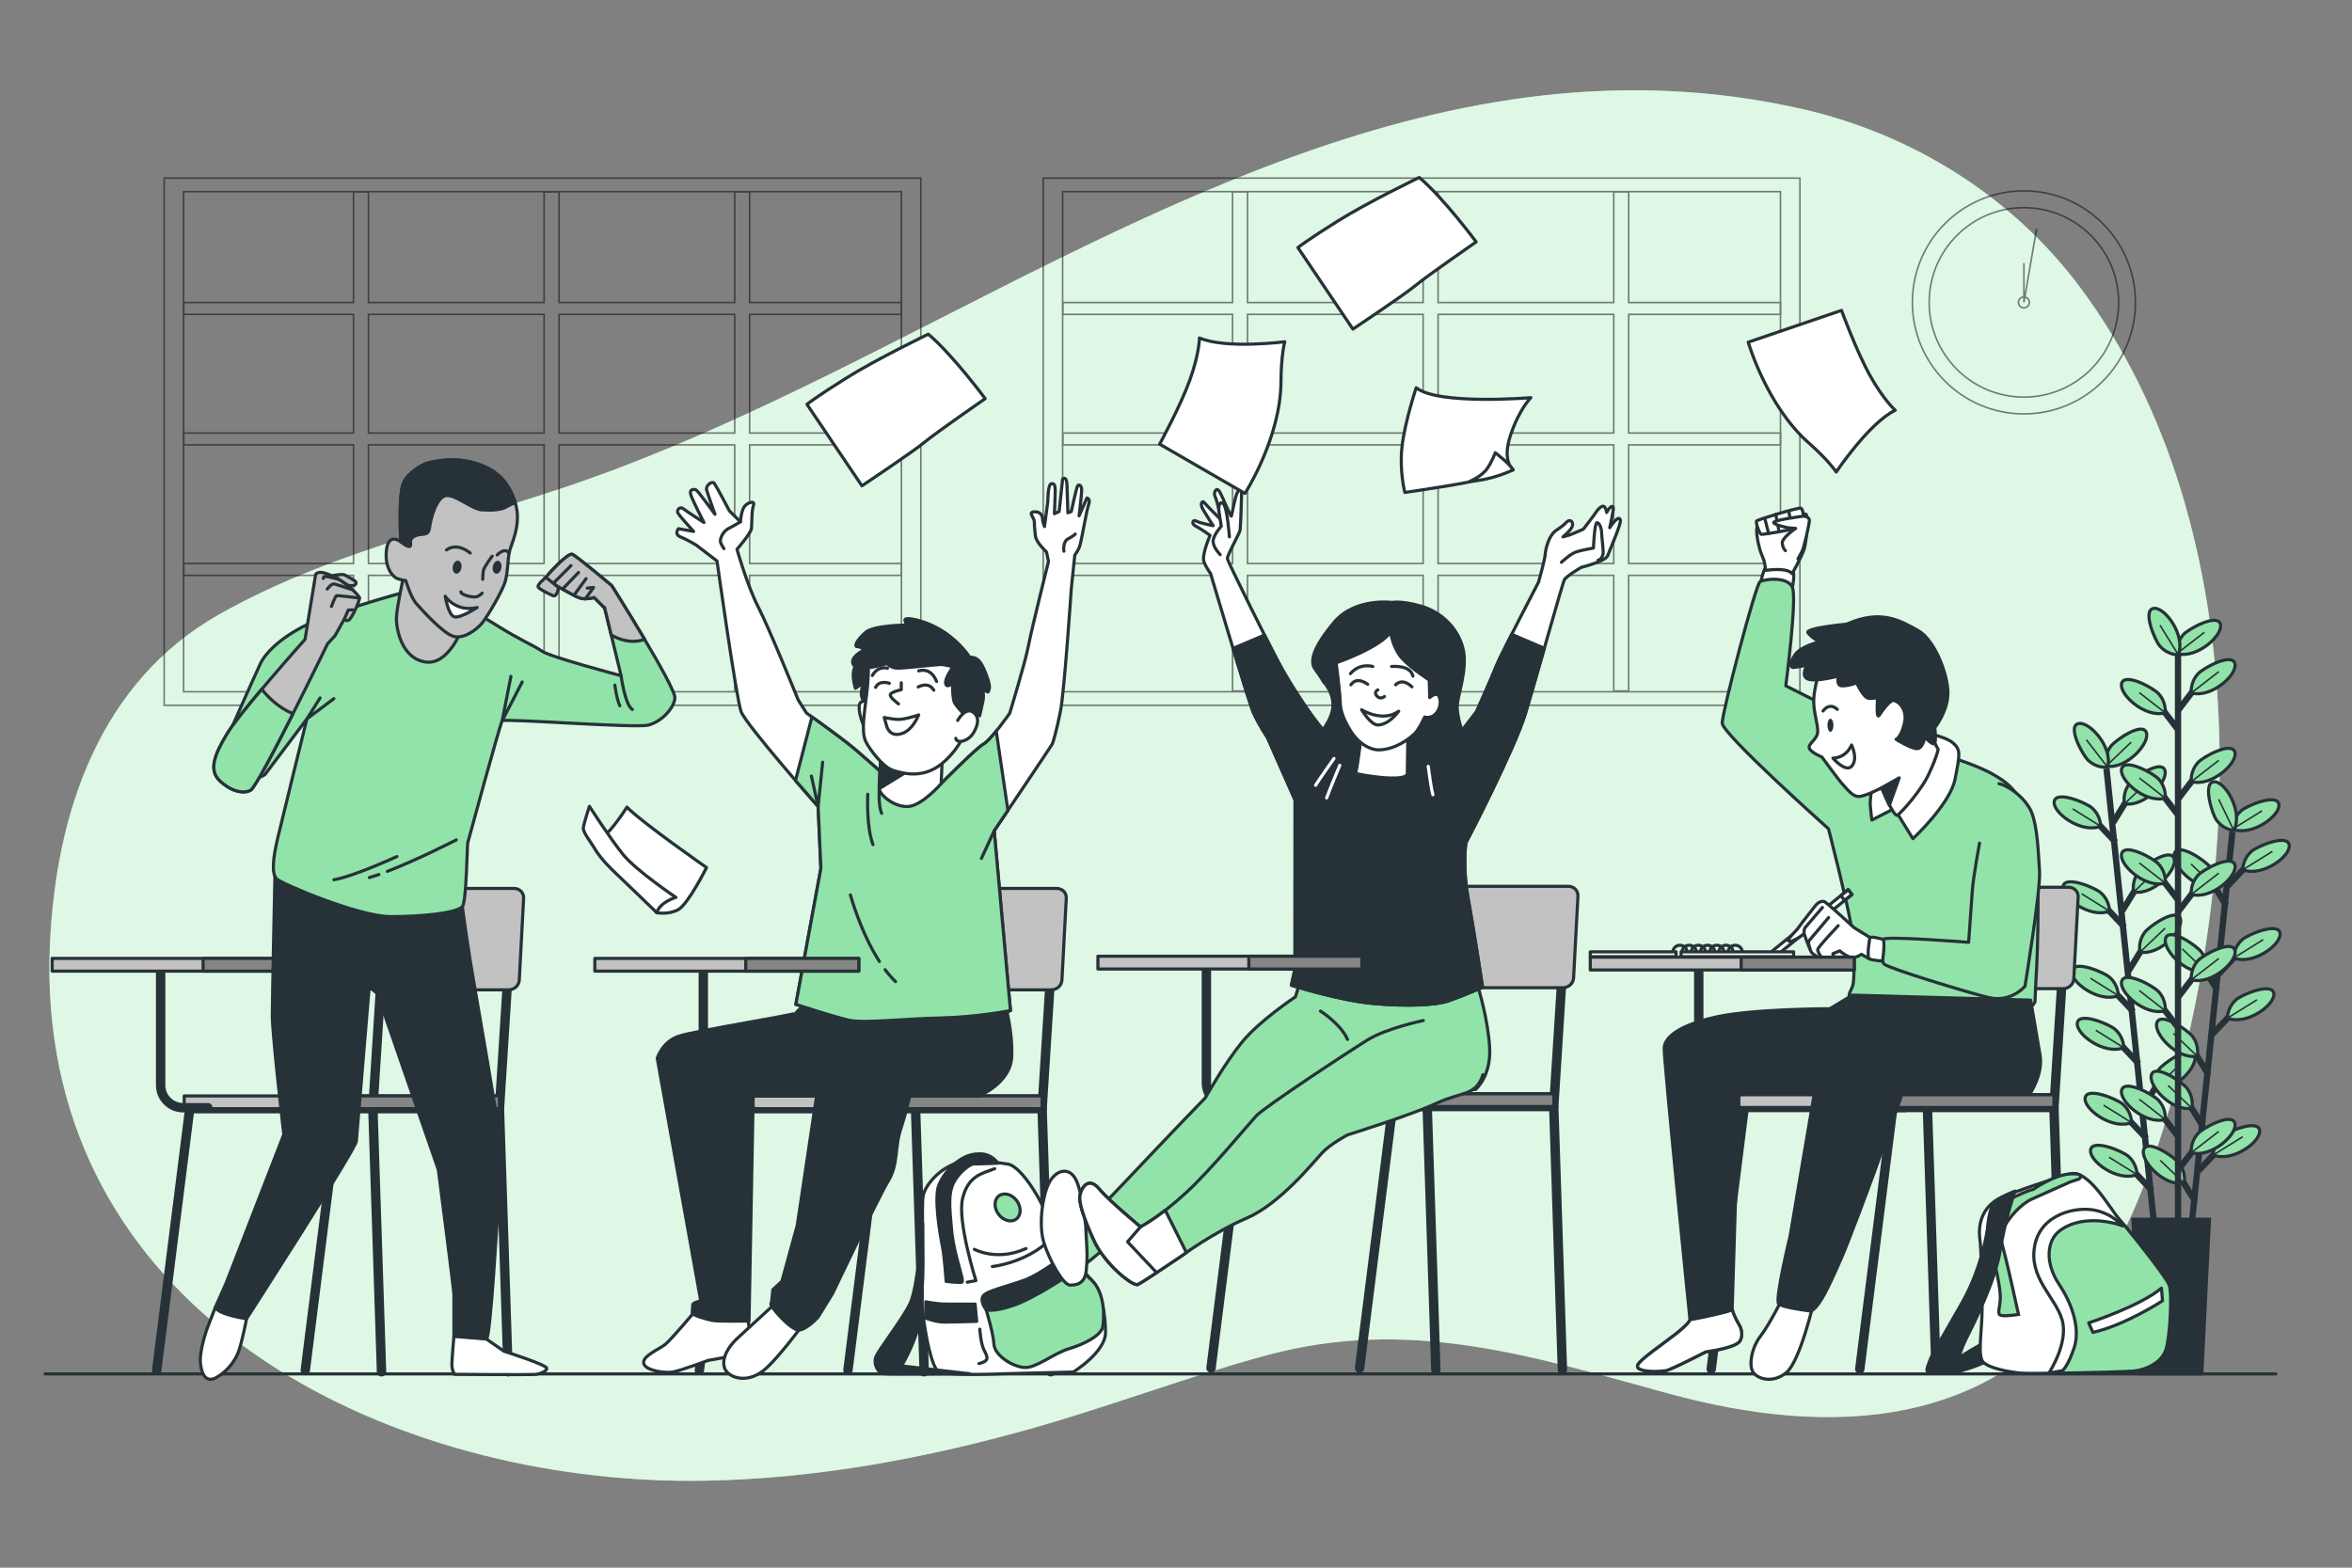 <svg xmlns="http://www.w3.org/2000/svg" viewBox="0 0 750 500"><rect x="0" y="0" width="750" height="500" fill="#808080" stroke="none"/><g id="background-simple"><g><path d="M263.606,119.817c97.474-47.994,197.73-110.752,310.967-85.069,35.11,7.963,67.062,27.87,88.661,56.811,57.753,77.387,53.057,195.92,21.679,283.033-4.095,11.368-9.208,22.392-15.787,32.547-31.847,49.154-85.513,51.47-137.276,37.259-43.805-12.026-82.615-24.399-127.865-12.17-25.063,6.773-49.35,16.082-74.321,23.166-33.997,9.646-69.046,16.199-104.452,16.863-93.668,1.756-200.665-46.027-208.965-150.631-.538-6.779-.633-13.592-.328-20.385,1.871-41.759,15.672-83.579,53.925-105.26,38.459-21.797,84.089-30.416,125.228-45.876,23.394-8.791,46.092-19.238,68.534-30.288Z" style="fill:#92E3A9;"></path><path d="M263.606,119.817c97.474-47.994,197.73-110.752,310.967-85.069,35.11,7.963,67.062,27.87,88.661,56.811,57.753,77.387,53.057,195.92,21.679,283.033-4.095,11.368-9.208,22.392-15.787,32.547-31.847,49.154-85.513,51.47-137.276,37.259-43.805-12.026-82.615-24.399-127.865-12.17-25.063,6.773-49.35,16.082-74.321,23.166-33.997,9.646-69.046,16.199-104.452,16.863-93.668,1.756-200.665-46.027-208.965-150.631-.538-6.779-.633-13.592-.328-20.385,1.871-41.759,15.672-83.579,53.925-105.26,38.459-21.797,84.089-30.416,125.228-45.876,23.394-8.791,46.092-19.238,68.534-30.288Z" style="fill:#fff; opacity:.7;"></path></g></g><g id="Plant"><g><g><line x1="671.714" y1="245.16" x2="686.94" y2="391.059" style="fill:none; stroke:#263238; stroke-miterlimit:10; stroke-width:2px;"></line><g><g><line x1="684.486" y1="363.138" x2="677.583" y2="355.847" style="fill:none; stroke:#263238; stroke-miterlimit:10; stroke-width:2px;"></line><path d="M679.68,358.032s.198-3.225-2.747-5.855c-1.772-1.582-11.096-5.505-11.981-2.221-.962,3.572,8.582,10.587,14.729,8.076Z" style="fill:#92E3A9; stroke:#263238; stroke-miterlimit:10;"></path><line x1="679.68" y1="358.032" x2="670.803" y2="352.5" style="fill:none; stroke:#263238; stroke-miterlimit:10; stroke-width:.5px;"></line></g><g><line x1="686.218" y1="379.731" x2="679.315" y2="372.44" style="fill:none; stroke:#263238; stroke-miterlimit:10; stroke-width:2px;"></line><path d="M681.412,374.624s.198-3.225-2.747-5.855c-1.772-1.582-11.096-5.505-11.981-2.221-.962,3.572,8.582,10.587,14.729,8.076Z" style="fill:#92E3A9; stroke:#263238; stroke-miterlimit:10;"></path><line x1="681.412" y1="374.624" x2="672.535" y2="369.093" style="fill:none; stroke:#263238; stroke-miterlimit:10; stroke-width:.5px;"></line></g><g><line x1="680.26" y1="322.648" x2="673.358" y2="315.358" style="fill:none; stroke:#263238; stroke-miterlimit:10; stroke-width:2px;"></line><path d="M675.455,317.542s.198-3.225-2.747-5.855c-1.772-1.582-11.097-5.505-11.982-2.221-.962,3.572,8.582,10.587,14.729,8.076Z" style="fill:#92E3A9; stroke:#263238; stroke-miterlimit:10;"></path><line x1="675.455" y1="317.542" x2="666.578" y2="312.01" style="fill:none; stroke:#263238; stroke-miterlimit:10; stroke-width:.5px;"></line></g><g><line x1="681.992" y1="339.241" x2="675.089" y2="331.95" style="fill:none; stroke:#263238; stroke-miterlimit:10; stroke-width:2px;"></line><path d="M677.186,334.135s.198-3.225-2.747-5.855c-1.772-1.582-11.097-5.505-11.981-2.221-.962,3.572,8.582,10.587,14.729,8.076Z" style="fill:#92E3A9; stroke:#263238; stroke-miterlimit:10;"></path><line x1="677.186" y1="334.135" x2="668.309" y2="328.603" style="fill:none; stroke:#263238; stroke-miterlimit:10; stroke-width:.5px;"></line></g><g><line x1="677.447" y1="295.694" x2="670.545" y2="288.403" style="fill:none; stroke:#263238; stroke-miterlimit:10; stroke-width:2px;"></line><path d="M672.642,290.588s.198-3.225-2.747-5.855c-1.772-1.582-11.097-5.505-11.982-2.221-.962,3.572,8.582,10.587,14.729,8.076Z" style="fill:#92E3A9; stroke:#263238; stroke-miterlimit:10;"></path><line x1="672.642" y1="290.588" x2="663.765" y2="285.056" style="fill:none; stroke:#263238; stroke-miterlimit:10; stroke-width:.5px;"></line></g><g><line x1="674.622" y1="268.623" x2="667.719" y2="261.332" style="fill:none; stroke:#263238; stroke-miterlimit:10; stroke-width:2px;"></line><path d="M669.817,263.516s.198-3.225-2.747-5.855c-1.772-1.582-11.096-5.505-11.981-2.221-.962,3.572,8.582,10.587,14.729,8.076Z" style="fill:#92E3A9; stroke:#263238; stroke-miterlimit:10;"></path><line x1="669.817" y1="263.516" x2="660.939" y2="257.984" style="fill:none; stroke:#263238; stroke-miterlimit:10; stroke-width:.5px;"></line></g><g><line x1="683.326" y1="353.32" x2="688.574" y2="344.762" style="fill:none; stroke:#263238; stroke-miterlimit:10; stroke-width:2px;"></line><path d="M686.973,347.332s-.859-3.115,1.479-6.296c1.407-1.914,9.721-7.678,11.265-4.647,1.679,3.296-6.211,12.131-12.744,10.943Z" style="fill:#92E3A9; stroke:#263238; stroke-miterlimit:10;"></path><line x1="686.973" y1="347.332" x2="694.967" y2="339.692" style="fill:none; stroke:#263238; stroke-miterlimit:10; stroke-width:.5px;"></line></g><g><line x1="678.769" y1="309.656" x2="684.017" y2="301.097" style="fill:none; stroke:#263238; stroke-miterlimit:10; stroke-width:2px;"></line><path d="M682.416,303.667s-.859-3.115,1.479-6.296c1.407-1.914,9.721-7.678,11.265-4.647,1.679,3.296-6.211,12.13-12.744,10.943Z" style="fill:#92E3A9; stroke:#263238; stroke-miterlimit:10;"></path><line x1="682.416" y1="303.667" x2="690.41" y2="296.027" style="fill:none; stroke:#263238; stroke-miterlimit:10; stroke-width:.5px;"></line></g><g><line x1="676.766" y1="290.467" x2="682.015" y2="281.908" style="fill:none; stroke:#263238; stroke-miterlimit:10; stroke-width:2px;"></line><path d="M680.414,284.479s-.859-3.115,1.479-6.296c1.407-1.914,9.721-7.678,11.265-4.647,1.679,3.296-6.211,12.131-12.744,10.943Z" style="fill:#92E3A9; stroke:#263238; stroke-miterlimit:10;"></path><line x1="680.414" y1="284.479" x2="688.407" y2="276.838" style="fill:none; stroke:#263238; stroke-miterlimit:10; stroke-width:.5px;"></line></g><g><line x1="673.83" y1="262.336" x2="679.079" y2="253.777" style="fill:none; stroke:#263238; stroke-miterlimit:10; stroke-width:2px;"></line><path d="M677.478,256.348s-.859-3.115,1.479-6.296c1.407-1.914,9.721-7.678,11.264-4.647,1.679,3.296-6.211,12.131-12.744,10.943Z" style="fill:#92E3A9; stroke:#263238; stroke-miterlimit:10;"></path><line x1="677.478" y1="256.348" x2="685.471" y2="248.707" style="fill:none; stroke:#263238; stroke-miterlimit:10; stroke-width:.5px;"></line><path d="M671.586,244.35s-.859-3.115,1.479-6.296c1.407-1.914,9.721-7.678,11.265-4.647,1.679,3.296-6.211,12.13-12.744,10.943Z" style="fill:#92E3A9; stroke:#263238; stroke-miterlimit:10;"></path><line x1="671.586" y1="244.35" x2="679.579" y2="236.71" style="fill:none; stroke:#263238; stroke-miterlimit:10; stroke-width:.5px;"></line><path d="M672.049,244.68s-3.188,.528-6.106-2.131c-1.756-1.6-6.616-10.472-3.44-11.69,3.454-1.324,11.412,7.449,9.546,13.821Z" style="fill:#92E3A9; stroke:#263238; stroke-miterlimit:10;"></path><line x1="672.049" y1="244.68" x2="665.289" y2="235.929" style="fill:none; stroke:#263238; stroke-miterlimit:10; stroke-width:.5px;"></line></g></g></g><g><line x1="711.873" y1="265.253" x2="696.733" y2="411.161" style="fill:none; stroke:#263238; stroke-miterlimit:10; stroke-width:2px;"></line><g><g><line x1="700.08" y1="383.332" x2="694.827" y2="374.777" style="fill:none; stroke:#263238; stroke-miterlimit:10; stroke-width:2px;"></line><path d="M696.429,377.346s.857-3.115-1.483-6.295c-1.408-1.913-9.725-7.672-11.267-4.64-1.677,3.297,6.218,12.127,12.75,10.936Z" style="fill:#92E3A9; stroke:#263238; stroke-miterlimit:10;"></path><line x1="696.429" y1="377.346" x2="688.881" y2="370.105" style="fill:none; stroke:#263238; stroke-miterlimit:10; stroke-width:.5px;"></line></g><g><line x1="704.282" y1="342.84" x2="699.029" y2="334.285" style="fill:none; stroke:#263238; stroke-miterlimit:10; stroke-width:2px;"></line><path d="M700.631,336.854s.857-3.115-1.483-6.295c-1.408-1.913-9.725-7.672-11.267-4.64-1.677,3.297,6.218,12.127,12.75,10.936Z" style="fill:#92E3A9; stroke:#263238; stroke-miterlimit:10;"></path><line x1="700.631" y1="336.854" x2="693.083" y2="329.613" style="fill:none; stroke:#263238; stroke-miterlimit:10; stroke-width:.5px;"></line></g><g><line x1="702.56" y1="359.434" x2="697.307" y2="350.878" style="fill:none; stroke:#263238; stroke-miterlimit:10; stroke-width:2px;"></line><path d="M698.909,353.448s.857-3.115-1.483-6.295c-1.408-1.913-9.725-7.672-11.267-4.64-1.677,3.297,6.218,12.127,12.75,10.936Z" style="fill:#92E3A9; stroke:#263238; stroke-miterlimit:10;"></path><line x1="698.909" y1="353.448" x2="691.361" y2="346.207" style="fill:none; stroke:#263238; stroke-miterlimit:10; stroke-width:.5px;"></line></g><g><line x1="707.079" y1="315.885" x2="701.826" y2="307.329" style="fill:none; stroke:#263238; stroke-miterlimit:10; stroke-width:2px;"></line><path d="M703.428,309.898s.857-3.115-1.483-6.295c-1.408-1.913-9.725-7.672-11.267-4.64-1.677,3.297,6.218,12.127,12.75,10.936Z" style="fill:#92E3A9; stroke:#263238; stroke-miterlimit:10;"></path><line x1="703.428" y1="309.898" x2="695.88" y2="302.657" style="fill:none; stroke:#263238; stroke-miterlimit:10; stroke-width:.5px;"></line></g><g><line x1="709.888" y1="288.811" x2="704.635" y2="280.256" style="fill:none; stroke:#263238; stroke-miterlimit:10; stroke-width:2px;"></line><path d="M706.238,282.825s.857-3.115-1.483-6.295c-1.408-1.913-9.725-7.672-11.267-4.641-1.677,3.297,6.218,12.127,12.75,10.936Z" style="fill:#92E3A9; stroke:#263238; stroke-miterlimit:10;"></path><line x1="706.238" y1="282.825" x2="698.689" y2="275.584" style="fill:none; stroke:#263238; stroke-miterlimit:10; stroke-width:.5px;"></line></g><g><line x1="700.966" y1="373.486" x2="707.865" y2="366.192" style="fill:none; stroke:#263238; stroke-miterlimit:10; stroke-width:2px;"></line><path d="M705.769,368.378s-.2-3.225,2.744-5.857c1.771-1.583,11.093-5.512,11.98-2.228,.965,3.571-8.575,10.592-14.724,8.085Z" style="fill:#92E3A9; stroke:#263238; stroke-miterlimit:10;"></path><line x1="705.769" y1="368.378" x2="715.164" y2="362.547" style="fill:none; stroke:#263238; stroke-miterlimit:10; stroke-width:.5px;"></line></g><g><line x1="705.498" y1="329.819" x2="712.396" y2="322.524" style="fill:none; stroke:#263238; stroke-miterlimit:10; stroke-width:2px;"></line><path d="M710.3,324.71s-.199-3.225,2.744-5.857c1.771-1.584,11.093-5.512,11.98-2.228,.965,3.571-8.575,10.592-14.724,8.085Z" style="fill:#92E3A9; stroke:#263238; stroke-miterlimit:10;"></path><line x1="710.3" y1="324.71" x2="719.696" y2="318.88" style="fill:none; stroke:#263238; stroke-miterlimit:10; stroke-width:.5px;"></line></g><g><line x1="707.489" y1="310.629" x2="714.387" y2="303.335" style="fill:none; stroke:#263238; stroke-miterlimit:10; stroke-width:2px;"></line><path d="M712.291,305.52s-.199-3.225,2.744-5.857c1.771-1.583,11.093-5.512,11.98-2.228,.965,3.571-8.576,10.592-14.724,8.085Z" style="fill:#92E3A9; stroke:#263238; stroke-miterlimit:10;"></path><line x1="712.291" y1="305.52" x2="721.687" y2="299.69" style="fill:none; stroke:#263238; stroke-miterlimit:10; stroke-width:.5px;"></line></g><g><line x1="710.408" y1="282.497" x2="717.306" y2="275.202" style="fill:none; stroke:#263238; stroke-miterlimit:10; stroke-width:2px;"></line><path d="M715.211,277.388s-.2-3.225,2.744-5.857c1.771-1.583,11.093-5.512,11.98-2.228,.964,3.571-8.576,10.592-14.724,8.085Z" style="fill:#92E3A9; stroke:#263238; stroke-miterlimit:10;"></path><line x1="715.211" y1="277.388" x2="724.606" y2="271.557" style="fill:none; stroke:#263238; stroke-miterlimit:10; stroke-width:.5px;"></line><path d="M711.915,264.434s-.199-3.225,2.744-5.857c1.771-1.583,11.093-5.512,11.98-2.228,.964,3.571-8.576,10.592-14.724,8.085Z" style="fill:#92E3A9; stroke:#263238; stroke-miterlimit:10;"></path><line x1="711.915" y1="264.434" x2="721.31" y2="258.603" style="fill:none; stroke:#263238; stroke-miterlimit:10; stroke-width:.5px;"></line><path d="M712.3,264.852s-3.228-.14-5.537-3.343c-1.389-1.927-4.318-11.61-.96-12.148,3.653-.585,9.634,9.639,6.496,15.491Z" style="fill:#92E3A9; stroke:#263238; stroke-miterlimit:10;"></path><line x1="712.3" y1="264.852" x2="707.487" y2="254.897" style="fill:none; stroke:#263238; stroke-miterlimit:10; stroke-width:.5px;"></line></g></g></g><line x1="694.523" y1="205.839" x2="694.523" y2="390.349" style="fill:none; stroke:#263238; stroke-miterlimit:10; stroke-width:2px;"></line><g><g><line x1="694.67" y1="362.606" x2="688.561" y2="354.639" style="fill:none; stroke:#263238; stroke-miterlimit:10; stroke-width:2px;"></line><path d="M690.421,357.029s.531-3.187-2.125-6.109c-1.598-1.758-10.465-6.627-11.686-3.453-1.328,3.453,7.436,11.42,13.811,9.561Z" style="fill:#92E3A9; stroke:#263238; stroke-miterlimit:10;"></path><line x1="690.421" y1="357.029" x2="682.166" y2="350.605" style="fill:none; stroke:#263238; stroke-miterlimit:10; stroke-width:.5px;"></line></g><g><line x1="694.67" y1="327.932" x2="688.561" y2="319.964" style="fill:none; stroke:#263238; stroke-miterlimit:10; stroke-width:2px;"></line><path d="M690.421,322.354s.531-3.187-2.125-6.109c-1.598-1.758-10.465-6.627-11.686-3.453-1.328,3.453,7.436,11.421,13.811,9.561Z" style="fill:#92E3A9; stroke:#263238; stroke-miterlimit:10;"></path><line x1="690.421" y1="322.354" x2="682.166" y2="315.931" style="fill:none; stroke:#263238; stroke-miterlimit:10; stroke-width:.5px;"></line></g><g><line x1="694.67" y1="287.222" x2="688.561" y2="279.255" style="fill:none; stroke:#263238; stroke-miterlimit:10; stroke-width:2px;"></line><path d="M690.421,281.645s.531-3.187-2.125-6.109c-1.598-1.758-10.465-6.627-11.686-3.453-1.328,3.453,7.436,11.421,13.811,9.561Z" style="fill:#92E3A9; stroke:#263238; stroke-miterlimit:10;"></path><line x1="690.421" y1="281.645" x2="682.166" y2="275.221" style="fill:none; stroke:#263238; stroke-miterlimit:10; stroke-width:.5px;"></line></g><g><line x1="694.67" y1="260.122" x2="688.561" y2="252.154" style="fill:none; stroke:#263238; stroke-miterlimit:10; stroke-width:2px;"></line><path d="M690.421,254.544s.531-3.187-2.125-6.109c-1.598-1.758-10.465-6.627-11.686-3.453-1.328,3.453,7.436,11.421,13.811,9.561Z" style="fill:#92E3A9; stroke:#263238; stroke-miterlimit:10;"></path><line x1="690.421" y1="254.544" x2="682.166" y2="248.121" style="fill:none; stroke:#263238; stroke-miterlimit:10; stroke-width:.5px;"></line></g><g><line x1="694.67" y1="232.903" x2="688.561" y2="224.936" style="fill:none; stroke:#263238; stroke-miterlimit:10; stroke-width:2px;"></line><path d="M690.421,227.326s.531-3.187-2.125-6.109c-1.598-1.758-10.465-6.627-11.686-3.453-1.328,3.453,7.436,11.421,13.811,9.561Z" style="fill:#92E3A9; stroke:#263238; stroke-miterlimit:10;"></path><line x1="690.421" y1="227.326" x2="682.166" y2="220.902" style="fill:none; stroke:#263238; stroke-miterlimit:10; stroke-width:.5px;"></line></g><g><line x1="694.535" y1="373.194" x2="700.644" y2="365.227" style="fill:none; stroke:#263238; stroke-miterlimit:10; stroke-width:2px;"></line><path d="M698.785,367.617s-.531-3.187,2.125-6.109c1.598-1.758,10.465-6.627,11.686-3.453,1.328,3.453-7.436,11.42-13.811,9.561Z" style="fill:#92E3A9; stroke:#263238; stroke-miterlimit:10;"></path><line x1="698.785" y1="367.617" x2="707.528" y2="360.848" style="fill:none; stroke:#263238; stroke-miterlimit:10; stroke-width:.5px;"></line></g><g><line x1="694.535" y1="318.047" x2="700.644" y2="310.079" style="fill:none; stroke:#263238; stroke-miterlimit:10; stroke-width:2px;"></line><path d="M698.785,312.469s-.531-3.187,2.125-6.109c1.598-1.758,10.465-6.627,11.686-3.453,1.328,3.453-7.436,11.421-13.811,9.561Z" style="fill:#92E3A9; stroke:#263238; stroke-miterlimit:10;"></path><line x1="698.785" y1="312.469" x2="707.528" y2="305.7" style="fill:none; stroke:#263238; stroke-miterlimit:10; stroke-width:.5px;"></line></g><g><line x1="694.535" y1="290.828" x2="700.644" y2="282.861" style="fill:none; stroke:#263238; stroke-miterlimit:10; stroke-width:2px;"></line><path d="M698.785,285.251s-.531-3.187,2.125-6.109c1.598-1.758,10.465-6.627,11.686-3.453,1.328,3.453-7.436,11.421-13.811,9.561Z" style="fill:#92E3A9; stroke:#263238; stroke-miterlimit:10;"></path><line x1="698.785" y1="285.251" x2="707.528" y2="278.482" style="fill:none; stroke:#263238; stroke-miterlimit:10; stroke-width:.5px;"></line></g><g><line x1="694.535" y1="254.852" x2="700.644" y2="246.885" style="fill:none; stroke:#263238; stroke-miterlimit:10; stroke-width:2px;"></line><path d="M698.785,249.275s-.531-3.187,2.125-6.109c1.598-1.758,10.465-6.627,11.686-3.453,1.328,3.453-7.436,11.421-13.811,9.561Z" style="fill:#92E3A9; stroke:#263238; stroke-miterlimit:10;"></path><line x1="698.785" y1="249.275" x2="707.528" y2="242.506" style="fill:none; stroke:#263238; stroke-miterlimit:10; stroke-width:.5px;"></line></g><g><line x1="694.535" y1="226.569" x2="700.644" y2="218.601" style="fill:none; stroke:#263238; stroke-miterlimit:10; stroke-width:2px;"></line><path d="M698.785,220.991s-.531-3.187,2.125-6.109c1.598-1.758,10.465-6.627,11.686-3.453,1.328,3.453-7.436,11.42-13.811,9.561Z" style="fill:#92E3A9; stroke:#263238; stroke-miterlimit:10;"></path><line x1="698.785" y1="220.991" x2="707.528" y2="214.222" style="fill:none; stroke:#263238; stroke-miterlimit:10; stroke-width:.5px;"></line><path d="M694.169,208.447s-.531-3.187,2.125-6.109c1.598-1.758,10.465-6.627,11.686-3.453,1.328,3.453-7.436,11.421-13.811,9.561Z" style="fill:#92E3A9; stroke:#263238; stroke-miterlimit:10;"></path><line x1="694.169" y1="208.447" x2="702.913" y2="201.678" style="fill:none; stroke:#263238; stroke-miterlimit:10; stroke-width:.5px;"></line><path d="M694.596,208.823s-3.226,.194-5.852-2.754c-1.58-1.774-5.493-11.102-2.208-11.984,3.573-.959,10.578,8.593,8.06,14.737Z" style="fill:#92E3A9; stroke:#263238; stroke-miterlimit:10;"></path><line x1="694.596" y1="208.823" x2="688.781" y2="199.418" style="fill:none; stroke:#263238; stroke-miterlimit:10; stroke-width:.5px;"></line></g></g><polygon points="702.114 438.203 682.573 438.203 680.131 388.853 704.556 388.853 702.114 438.203" style="fill:#263238; stroke:#263238; stroke-miterlimit:10;"></polygon></g></g><g id="Floor"><line x1="14.374" y1="438.203" x2="725.722" y2="438.203" style="fill:none; stroke:#263238; stroke-linecap:round; stroke-linejoin:round;"></line></g><g id="Clock"><g style="opacity:.5;"><circle cx="645.377" cy="96.444" r="35.565" style="fill:none; stroke:#000; stroke-miterlimit:10; stroke-width:.5px;"></circle><circle cx="645.377" cy="96.444" r="30.21" style="fill:none; stroke:#000; stroke-miterlimit:10; stroke-width:.5px;"></circle><circle cx="645.377" cy="96.444" r="1.746" style="fill:none; stroke:#000; stroke-miterlimit:10; stroke-width:.5px;"></circle><polyline points="645.377 83.891 645.377 96.444 649.433 72.936" style="fill:none; stroke:#000; stroke-miterlimit:10; stroke-width:.5px;"></polyline></g></g><g id="Windows"><g style="opacity:.5;"><rect x="52.346" y="56.8" width="241.292" height="168.148" style="fill:none; stroke:#000; stroke-miterlimit:10; stroke-width:.5px;"></rect><rect x="58.542" y="61.118" width="228.9" height="159.512" style="fill:none; stroke:#000; stroke-miterlimit:10; stroke-width:.5px;"></rect><path d="M287.455,100.272v-3.784h-48.417V61.163h-4.764v35.325h-56.01V61.163h-4.764v35.325h-56.01V61.163h-4.764v35.325H58.609v3.784h54.118v37.839H58.609v3.784h54.118v37.839H58.609v3.784h54.118v36.875h4.764v-36.875h56.01v36.875h4.764v-36.875h56.01v36.875h4.764v-36.875h48.417v-3.784h-48.417v-37.839h48.417v-3.784h-48.417v-37.839h48.417Zm-169.964,0h56.01v37.839h-56.01v-37.839Zm0,79.461v-37.839h56.01v37.839h-56.01Zm116.784,0h-56.01v-37.839h56.01v37.839Zm0-41.622h-56.01v-37.839h56.01v37.839Z" style="fill:none; stroke:#000; stroke-miterlimit:10; stroke-width:.5px;"></path></g><g style="opacity:.5;"><rect x="332.658" y="56.8" width="241.292" height="168.148" style="fill:none; stroke:#000; stroke-miterlimit:10; stroke-width:.5px;"></rect><rect x="338.854" y="61.118" width="228.9" height="159.512" style="fill:none; stroke:#000; stroke-miterlimit:10; stroke-width:.5px;"></rect><path d="M567.767,100.272v-3.784h-48.417V61.163h-4.764v35.325h-56.01V61.163h-4.764v35.325h-56.01V61.163h-4.764v35.325h-54.118v3.784h54.118v37.839h-54.118v3.784h54.118v37.839h-54.118v3.784h54.118v36.875h4.764v-36.875h56.01v36.875h4.764v-36.875h56.01v36.875h4.764v-36.875h48.417v-3.784h-48.417v-37.839h48.417v-3.784h-48.417v-37.839h48.417Zm-169.964,0h56.01v37.839h-56.01v-37.839Zm0,79.461v-37.839h56.01v37.839h-56.01Zm116.784,0h-56.01v-37.839h56.01v37.839Zm0-41.622h-56.01v-37.839h56.01v37.839Z" style="fill:none; stroke:#000; stroke-miterlimit:10; stroke-width:.5px;"></path></g></g><g id="Character_4"><g><path d="M541.694,307.543v38.202c0,3.958,3.209,7.167,7.167,7.167h7.872" style="fill:none; stroke:#263238; stroke-linecap:round; stroke-linejoin:round; stroke-width:3px;"></path><g><polyline points="617.016 315.314 614.605 353.223 617.362 437.133" style="fill:none; stroke:#263238; stroke-linecap:round; stroke-linejoin:round; stroke-width:3px;"></polyline><polyline points="657.372 315.314 654.96 353.223 657.718 437.133" style="fill:none; stroke:#263238; stroke-linecap:round; stroke-linejoin:round; stroke-width:3px;"></polyline><polyline points="654.96 353.223 603.576 353.223 593.048 436.631" style="fill:none; stroke:#263238; stroke-linecap:round; stroke-linejoin:round; stroke-width:3px;"></polyline><polyline points="607.586 353.223 556.202 353.223 545.674 436.631" style="fill:none; stroke:#263238; stroke-linecap:round; stroke-linejoin:round; stroke-width:3px;"></polyline><rect x="554.447" y="349.152" width="100.513" height="4.071" style="fill:#c2c2c2; stroke:#263238; stroke-linecap:round; stroke-linejoin:round;"></rect><rect x="603.576" y="349.152" width="51.385" height="4.071" style="fill:#858585; stroke:#263238; stroke-linecap:round; stroke-linejoin:round;"></rect><path d="M657.922,315.314h-42.458c-1.768,0-3.127-1.389-3.036-3.103l1.387-26.128c.091-1.714,1.598-3.103,3.365-3.103h42.458c1.768,0,3.127,1.389,3.036,3.103l-1.387,26.128c-.091,1.714-1.598,3.103-3.365,3.103Z" style="fill:#c2c2c2; stroke:#263238; stroke-linecap:round; stroke-linejoin:round;"></path></g><g><path d="M571.543,187.284s.874-3.67,.175-5.417-7.164-1.573-8.388-1.048c-1.223,.524-2.272,6.99-2.272,6.99,0,0,5.067-.874,10.485-.524Z" style="fill:#fff; stroke:#263238; stroke-linecap:round; stroke-linejoin:round;"></path><path d="M593.385,230.794l-23.939-12.057s3.669-27.959,2.097-31.453c-1.573-3.495-8.912-2.621-10.31-1.747-1.398,.874-12.057,41.589-12.057,45.083s33.9,33.725,33.9,33.725c0,0,5.941,23.241,7.164,30.58,1.223,7.339,1.048,16.95,.699,18.872-.349,1.922-1.922,3.245-1.048,4.818,.874,1.573,38.268,5.766,47.704,4.718,9.436-1.048,11.358-2.621,11.358-4.369s.524-10.934,.524-10.934c0,0,1.747-36.172-1.922-45.608s-6.116-12.057-11.882-15.377c-5.766-3.32-15.552-6.116-15.552-6.116l-26.735-10.135Z" style="fill:#92E3A9; stroke:#263238; stroke-linecap:round; stroke-linejoin:round;"></path><path d="M597.055,249.667s-.699,5.417-.699,6.465c0,1.048,.524,5.417,.524,5.417l7.164-3.67,5.941,9.611s11.882-11.009,13.455-19.047c1.573-8.038,1.747-9.261-.524-11.358s-8.213-3.145-8.213-3.145l-17.649,15.727Z" style="fill:#fff; stroke:#263238; stroke-linecap:round; stroke-linejoin:round;"></path><g><path d="M580.28,213.67s-1.747,5.417-1.922,9.436c-.175,4.019,1.573,8.388,1.223,10.659-.35,2.272-3.145,3.495-2.621,4.893,.524,1.398,4.019,2.796,4.019,2.796,0,0,5.592,7.689,6.64,8.737,1.048,1.048,2.971,3.844,5.067,3.844s7.339-2.796,7.339-2.796c0,0,3.844,9.611,5.067,8.737,1.223-.874,7.514-7.689,10.135-13.455,2.621-5.766,2.796-7.514,2.796-7.514l-2.097-4.019-1.922-4.543s4.368-6.291,2.796-11.183c-1.573-4.893-9.261-12.581-21.144-13.28-11.883-.699-13.979,6.116-15.377,7.689Z" style="fill:#fff; stroke:#263238; stroke-linecap:round; stroke-linejoin:round;"></path><path d="M588.847,199.073s-13.313,1.233-12.327,2.712,3.698,2.959,3.698,2.959c0,0-5.917,1.233-7.889,4.191-1.972,2.958-1.233,3.945-.493,3.945,.74,0,4.438-.74,4.438-.74,0,0-2.219,3.452,.247,4.438,2.465,.986,9.862-.986,9.862-.986,0,0-.74,1.479,0,2.712,.74,1.233,5.67-.493,5.67-.493,0,0,2.219,4.931,3.945,4.931s2.712-.246,2.712-.246c0,0-.493,7.15,.493,5.67,.986-1.479,2.959-4.191,4.191-4.684,1.233-.493,4.931,2.219,3.945,6.903s-2.712,5.424-2.712,5.424c0,0,4.684,2.959,6.657,2.959s2.465-3.698,2.465-3.698c0,0,2.712,2.958,3.205,1.972,.493-.986,0-4.931,0-4.931,0,0,4.191-5.178,4.191-11.095s-4.191-17.012-9.615-19.97c-5.424-2.959-11.588-6.903-22.682-1.972Z" style="fill:#263238; stroke:#263238; stroke-linecap:round; stroke-linejoin:round;"></path><polygon points="600.026 251.239 605.617 248.094 602.472 256.831 600.026 251.239" style="fill:#263238; stroke:#263238; stroke-linecap:round; stroke-linejoin:round;"></polygon><path d="M584.474,241.803s4.019,.175,5.941-4.194c0,0,2.097,4.194,.175,6.64-1.922,2.446-6.116-2.446-6.116-2.446Z" style="fill:none; stroke:#263238; stroke-linecap:round; stroke-linejoin:round;"></path><path d="M584.648,231.319c0,1.158-.43,2.097-.961,2.097s-.961-.939-.961-2.097c0-1.158,.43-2.097,.961-2.097s.961,.939,.961,2.097Z" style="fill:#263238;"></path><path d="M581.328,226.775s1.922-2.971,4.543-.524" style="fill:none; stroke:#263238; stroke-linecap:round; stroke-linejoin:round;"></path></g><g><path d="M571.445,182.958s3.066-5.245,3.885-7.882c.819-2.638,1.092-10.278,.637-11.006-.455-.728-14.19,2.365-15.372,3.457-1.182,1.091,.364,7.55,1.091,9.187,.728,1.637,1.001,2.82,1.001,2.82l.371,2.377s6.777-1.075,8.388,1.048Z" style="fill:#fff; stroke:#263238; stroke-linecap:round; stroke-linejoin:round;"></path><path d="M575.057,164.616s-.091-2.274-.819-2.547c-.728-.273-13.735,3.638-14.099,4.093-.364,.455,.91,4.184,1.546,4.275,.637,.091,12.28-1.91,13.007-2.456,.728-.546,.364-3.365,.364-3.365Z" style="fill:#fff; stroke:#263238; stroke-linecap:round; stroke-linejoin:round;"></path><line x1="570.418" y1="163.07" x2="571.418" y2="168.709" style="fill:none; stroke:#263238; stroke-linecap:round; stroke-linejoin:round;"></line><line x1="566.234" y1="164.07" x2="567.325" y2="169.619" style="fill:none; stroke:#263238; stroke-linecap:round; stroke-linejoin:round;"></line><line x1="562.777" y1="165.434" x2="563.96" y2="170.073" style="fill:none; stroke:#263238; stroke-linecap:round; stroke-linejoin:round;"></line><path d="M569.326,175.622s-.819-.637-1-2.365c-.182-1.728,4.275-4.73,4.275-4.73l-2.274-.182s-4.366-.819-4.73-1.637c-.364-.819,9.46-2.092,9.46-2.092,0,0,2.001,.091,1.91,1.455-.091,1.364-1.637,8.459-2.365,9.824-.728,1.364-1.274,2.365-1.274,2.365" style="fill:#fff; stroke:#263238; stroke-linecap:round; stroke-linejoin:round;"></path></g><g><polygon points="566.585 304.659 564.038 305.158 565.36 303.126 589.341 283.751 590.567 285.284 566.585 304.659" style="fill:#fff; stroke:#263238; stroke-linecap:round; stroke-linejoin:round;"></polygon><polygon points="588.161 287.228 590.567 285.284 589.341 283.751 587.034 285.615 588.161 287.228" style="fill:none; stroke:#263238; stroke-linecap:round; stroke-linejoin:round;"></polygon></g><g><path d="M596.343,299.041l-5.128-3.176s-8.153-7.518-9.333-8.217c-1.179-.699-2.783,.854-2.982,1.191-.2,.337-4.63,5.814-5.322,6.906-.693,1.092-3.787,3.855-3.294,4.33s1.678-.143,2.683-.686,2.308-1.591,2.308-1.591c0,0,1.827,5.135,2.383,5.965s5.452,3.55,6.345,3.351c.892-.2,1.229-1.229,.836-1.872-.393-.643-.362-1.079-.362-1.079l2.171-.898s2.483,2.109,3.974,2.128,2.97-1.017,2.97-1.017l2.446,1.404,.306-6.738Z" style="fill:#fff; stroke:#263238; stroke-linecap:round; stroke-linejoin:round;"></path><path d="M581.282,305.865s-1.865-2.153-1.622-3.101c.243-.948,6.508-7.524,6.508-7.524" style="fill:none; stroke:#263238; stroke-linecap:round; stroke-linejoin:round;"></path><path d="M577.14,302.408s-.749-1.809-.268-2.389c.48-.58,6.233-7.367,6.233-7.367" style="fill:none; stroke:#263238; stroke-linecap:round; stroke-linejoin:round;"></path><path d="M575.275,297.797s-.075-1.41,.312-1.909c.387-.499,5.553-6.45,5.553-6.45" style="fill:none; stroke:#263238; stroke-linecap:round; stroke-linejoin:round;"></path></g><path d="M631.226,268.897s-1.981,10.759-2.282,14.977-1.192,16.67-1.192,16.67c0,0-26.898-2.125-27.185-.935-.287,1.191-1.077,6.585,.243,7.89s26.209,8.94,33.353,10.662c7.144,1.722,11.563-3.614,11.563-3.614,0,0,5.024-30.729,4.637-36.61-.387-5.882-.616-13.973-2.495-18.75-1.879-4.777-7.846-8.838-10.443-9.225" style="fill:#92E3A9; stroke:#263238; stroke-linecap:round; stroke-linejoin:round;"></path><path d="M600.567,299.609s-3.924-1.073-4.223-.568-1.061,6.245-.306,6.738c.755,.493,4.249,.743,4.249,.743,0,0,.792-4.766,.281-6.912Z" style="fill:#fff; stroke:#263238; stroke-linecap:round; stroke-linejoin:round;"></path><path d="M590.709,317.38l-7.228,4.347s-24.295,0-36.142,2.61c-11.846,2.61-16.465,6.425-16.665,9.839s8.232,86.74,8.232,86.74c0,0,0,1.004-4.618,4.618-4.618,3.614-11.244,8.031-12.047,9.838-.803,1.807,4.217,2.409,8.835,1.807,1.605-.209,12.85-6.024,12.85-6.024,0,0,9.437-1.205,10.842-3.413,1.405-2.209,0-4.819,0-4.819,0,0-2.409-4.016-2.409-5.622s2.089-67.546,2.089-68.148c0-.602,92.883-.32,92.883-.32,0,0,4.217-6.224,3.213-12.248-1.004-6.024-3.012-17.599-3.012-17.599l-56.823-1.606Z" style="fill:#263238; stroke:#263238; stroke-linecap:round; stroke-linejoin:round;"></path><path d="M554.768,427.742c1.405-2.209,0-4.819,0-4.819,0,0-1.993-3.325-2.35-5.133-4.32,1.478-13.512,3.126-13.512,3.126,0,0,0,1.004-4.618,4.618-4.618,3.614-11.244,8.031-12.047,9.838-.803,1.807,4.217,2.409,8.835,1.807,1.605-.209,12.85-6.024,12.85-6.024,0,0,9.437-1.205,10.842-3.413Z" style="fill:#fff; stroke:#263238; stroke-linecap:round; stroke-linejoin:round;"></path><path d="M568.622,413.687s-4.417,8.835-7.228,12.449c-2.811,3.614-3.815,9.236-2.409,11.445,1.405,2.209,6.224,3.815,10.642,.201,4.417-3.614,8.835-22.89,8.835-22.89l-9.838-1.205Z" style="fill:#fff; stroke:#263238; stroke-linecap:round; stroke-linejoin:round;"></path><path d="M638.295,332.77s-20.279-6.827-34.535-7.831c-14.256-1.004-20.882,.602-21.484,2.811-.602,2.209-11.445,66.46-11.445,66.46,0,0-5.02,20.681-3.614,21.685,1.405,1.004,6.827,1.807,9.838,2.209,3.012,.402,8.433-13.252,10.039-16.665s10.24-26.303,13.654-36.142c3.413-9.838,8.031-22.689,8.031-22.689" style="fill:#263238; stroke:#263238; stroke-linecap:round; stroke-linejoin:round;"></path></g><g><rect x="507.103" y="305.287" width="84.171" height="4.071" style="fill:#c2c2c2; stroke:#263238; stroke-linecap:round; stroke-linejoin:round;"></rect><rect x="555.229" y="305.287" width="36.045" height="4.071" style="fill:#858585; stroke:#263238; stroke-linecap:round; stroke-linejoin:round;"></rect></g><g><path d="M533.589,304.664c-.116-.275-.181-.577-.181-.894,0-1.269,1.029-2.297,2.297-2.297s2.297,1.029,2.297,2.297c0,.241-.037,.474-.106,.692" style="fill:none; stroke:#263238; stroke-linecap:round; stroke-linejoin:round;"></path><path d="M536.524,304.664c-.116-.275-.181-.577-.181-.894,0-1.269,1.029-2.297,2.297-2.297s2.297,1.029,2.297,2.297c0,.241-.037,.474-.106,.692" style="fill:none; stroke:#263238; stroke-linecap:round; stroke-linejoin:round;"></path><path d="M539.46,304.664c-.116-.275-.181-.577-.181-.894,0-1.269,1.029-2.297,2.297-2.297s2.297,1.029,2.297,2.297c0,.241-.037,.474-.106,.692" style="fill:none; stroke:#263238; stroke-linecap:round; stroke-linejoin:round;"></path><path d="M542.395,304.664c-.116-.275-.181-.577-.181-.894,0-1.269,1.029-2.297,2.297-2.297s2.297,1.029,2.297,2.297c0,.241-.037,.474-.106,.692" style="fill:none; stroke:#263238; stroke-linecap:round; stroke-linejoin:round;"></path><path d="M545.331,304.664c-.116-.275-.181-.577-.181-.894,0-1.269,1.029-2.297,2.297-2.297s2.297,1.029,2.297,2.297c0,.241-.037,.474-.106,.692" style="fill:none; stroke:#263238; stroke-linecap:round; stroke-linejoin:round;"></path><path d="M548.266,304.664c-.116-.275-.181-.577-.181-.894,0-1.269,1.029-2.297,2.297-2.297s2.297,1.029,2.297,2.297c0,.241-.037,.474-.106,.692" style="fill:none; stroke:#263238; stroke-linecap:round; stroke-linejoin:round;"></path><path d="M551.202,304.664c-.116-.275-.181-.577-.181-.894,0-1.269,1.029-2.297,2.297-2.297s2.297,1.029,2.297,2.297c0,.241-.037,.474-.106,.692" style="fill:none; stroke:#263238; stroke-linecap:round; stroke-linejoin:round;"></path><g><rect x="536.066" y="303.578" width="35.875" height="1.546" style="fill:#fff; stroke:#263238; stroke-linecap:round; stroke-linejoin:round;"></rect><rect x="507.103" y="303.578" width="27.363" height="1.546" style="fill:#fff; stroke:#263238; stroke-linecap:round; stroke-linejoin:round;"></rect></g></g></g></g><g id="Backpack_2"><g><path d="M623.546,437.718s.282-.03,4.105-1.213c3.823-1.183,9.83-4.005,9.83-4.005l-4.733-4.278s-4.187,2.276-6.098,3.55-3.004,1.729-4.005,2.367c-1.001,.637,.901,3.58,.901,3.58Z" style="fill:#263238; stroke:#263238; stroke-linecap:round; stroke-linejoin:round;"></path><path d="M660.106,374.409c-.007,.002-13.223,3.87-21.605,7.417-8.384,3.547-7.424,11.941-7.101,13.876,.322,1.935,.652,15.468,.652,21.918s-1.566,14.916,.369,16.851c1.935,1.935,8.338,3.143,11.885,3.465,3.547,.322,32.569-.323,36.117-.645,3.547-.322,9.029-2.58,10.319-7.094,1.29-4.515,1.935-17.736,.967-20.316-.967-2.578-11.922-16.445-16.123-21.283-2.785-3.209-9.758-15.863-15.479-14.189Z" style="fill:#fff; stroke:#263238; stroke-linecap:round; stroke-linejoin:round;"></path><path d="M690.741,430.196c1.29-4.514,1.935-17.736,.967-20.316-.835-2.227-9.12-12.873-14.07-18.851l-1.086-.175s-7.646-4.962-16.223-2.341c-8.578,2.621-10.007,11.199-8.578,16.679,1.43,5.48,8.816,12.867,7.863,19.3s-3.574,10.96-3.812,12.152c-.051,.255,.045,.733,.218,1.318,9.733-.136,22.159-.468,24.402-.672,3.547-.322,9.029-2.58,10.319-7.094Z" style="fill:#92E3A9; stroke:#263238; stroke-miterlimit:10;"></path><path d="M648.498,379.246s-10.964,3.225-13.544,9.029c-2.58,5.804-.645,11.286,.322,12.899,.967,1.612,2.58,9.352,2.58,12.576s-1.29,5.482,.322,5.804c1.612,.323,5.482-.322,5.482-.322,0,0-3.547-16.123-4.514-19.671-.968-3.547-1.612-5.482,0-8.384,1.612-2.902,5.159-7.094,8.707-8.707,3.547-1.612,12.254-5.482,12.254-5.482l2.902-.967s2.257-1.935-2.902-1.612c-5.159,.323-11.609,4.837-11.609,4.837Z" style="fill:#92E3A9; stroke:#263238; stroke-miterlimit:10;"></path><path d="M653.335,437.935s6.449-9.674,4.192-17.091c-2.257-7.417-10.642-13.221-8.707-23.54,1.935-10.319,13.544-12.576,19.348-11.286s8.384,4.837,8.384,4.837c0,0-11.548-4.347-19.671,1.612-4.269,3.132-4.837,10.319-.323,17.091,4.515,6.772,6.772,14.511,4.837,20.316-1.935,5.804-3.679,7.259-3.679,7.259l-4.383,.803Z" style="fill:#fff; stroke:#263238; stroke-linecap:round; stroke-linejoin:round;"></path><path d="M666.037,421.932s16.478-5.38,23.203-11.097l.336,4.035s-11.77,7.734-22.195,10.088l-1.345-3.026Z" style="fill:#fff; stroke:#263238; stroke-linecap:round; stroke-linejoin:round;"></path><path d="M633.762,391.948s-1.635,12.056-7.969,23.294c-6.334,11.238-9.604,16.346-10.625,19.207-1.022,2.861-1.064,3.099,.613,3.269,2.404,.243,7.765,0,7.765,0,0,0,.817-5.517,3.269-10.421,2.452-4.904,9.399-18.39,11.034-28.606,1.635-10.216,4.7-18.798,4.7-18.798,0,0-3.882,1.43-6.13,3.065-2.248,1.635-2.656,8.991-2.656,8.991Z" style="fill:#263238; stroke:#263238; stroke-linecap:round; stroke-linejoin:round;"></path></g></g><g id="Character_2"><g><g><polyline points="294.359 315.697 291.948 353.607 294.705 437.516" style="fill:none; stroke:#263238; stroke-linecap:round; stroke-linejoin:round; stroke-width:3px;"></polyline><polyline points="334.715 315.697 332.304 353.607 335.061 437.516" style="fill:none; stroke:#263238; stroke-linecap:round; stroke-linejoin:round; stroke-width:3px;"></polyline><polyline points="332.304 353.607 280.919 353.607 270.392 437.015" style="fill:none; stroke:#263238; stroke-linecap:round; stroke-linejoin:round; stroke-width:3px;"></polyline><polyline points="284.93 353.607 233.545 353.607 223.018 437.015" style="fill:none; stroke:#263238; stroke-linecap:round; stroke-linejoin:round; stroke-width:3px;"></polyline><rect x="231.791" y="349.536" width="100.513" height="4.071" style="fill:#c2c2c2; stroke:#263238; stroke-linecap:round; stroke-linejoin:round;"></rect><rect x="280.919" y="349.536" width="51.385" height="4.071" style="fill:#858585; stroke:#263238; stroke-linecap:round; stroke-linejoin:round;"></rect><path d="M335.265,315.697h-42.458c-1.768,0-3.127-1.389-3.036-3.103l1.387-26.128c.091-1.714,1.598-3.103,3.365-3.103h42.458c1.768,0,3.127,1.389,3.036,3.103l-1.387,26.128c-.091,1.714-1.598,3.103-3.365,3.103Z" style="fill:#c2c2c2; stroke:#263238; stroke-linecap:round; stroke-linejoin:round;"></path></g><path d="M224.271,307.927v38.202c0,3.958,3.209,7.167,7.167,7.167h7.872" style="fill:none; stroke:#263238; stroke-linecap:round; stroke-linejoin:round; stroke-width:3px;"></path><g><path d="M228.645,178.931s6.141,43.864,7.676,48.031c1.535,4.167,24.564,30.266,24.564,30.266l.877,19.739-7.977,43.373s12.063,3.948,16.888,5.044c4.825,1.097,18.204,2.851,29.608,2.632,11.405-.219,21.932-5.702,21.932-5.702l-5.19-57.349s18.237-27.079,18.513-27.631c.276-.553,1.382-4.283,2.625-10.5s3.454-39.099,3.454-39.099l1.105-10.638c.276-.553,1.105-1.381,1.658-3.178,.553-1.796,2.072-11.053,2.763-12.987,.691-1.934-.553-2.072-.553-2.072l-2.487,5.665s.829-6.908,.829-8.29c0-1.381-.967-2.072-1.382-1.105-.414,.967-1.934,8.013-1.934,8.013l-1.105,.414s-.138-5.941-.276-8.98c-.138-3.039-1.382-1.796-1.382-1.796l-1.105,10.362-1.52,.691s.259-5.488,.259-7.195c0-1.707-.213-2.561-1.28-2.348-1.067,.213-1.067,5.549-1.067,5.549l-1.067,8.109s-.64-1.494-.64-2.561c0-1.067-.854-2.347-2.774-2.134-1.921,.213,.18,1.751,.18,3.244,0,1.494,.115,2.246,.329,4.38,.213,2.134,3.546,5.18,3.546,5.18l.64,2.988s-5.335,21.341-6.402,26.889c-1.067,5.549-5.975,21.554-5.975,21.554,0,0-5.975,8.536-8.323,9.817-2.348,1.28-13.545,12.63-13.545,12.63l-15.535-.384s-9.87-8.992-14.037-12.282c-4.167-3.29-13.379-9.869-13.379-9.869l-2.632-4.167s-9.211-22.809-12.72-29.608c-3.509-6.799-6.799-18.423-6.799-18.423,0,0,4.386-5.044,4.606-6.58,.219-1.535,0-5.702,.658-7.457,.658-1.755-2.193-.877-3.071,.658-.877,1.535-1.097,4.606-1.097,4.606l-3.509-3.509s-4.167-7.896-4.825-8.773c-.658-.877-2.851,.658-2.413,2.193,.439,1.535,2.632,7.676,2.632,7.676,0,0-5.264-7.238-5.922-7.676s-2.413-.439-1.755,1.535c.658,1.974,4.167,8.773,4.167,8.773,0,0-5.483-3.509-6.58-4.386-1.097-.877-2.193,.439-1.754,1.316,.439,.877,5.044,5.922,5.044,5.922l-4.825-.877s-1.535,1.754,.658,2.632,5.044,2.632,5.044,2.632l6.58,5.044Z" style="fill:#fff; stroke:#263238; stroke-linecap:round; stroke-linejoin:round;"></path><path d="M236.102,166.43s-2.143,1.311-3.798,2.139-3,3.311-2.483,4.552c.517,1.241,1.035,1.862,1.035,1.862" style="fill:none; stroke:#263238; stroke-linecap:round; stroke-linejoin:round;"></path><path d="M339.255,175.806s-.438-3.066,1.314-3.942c1.752-.876,2.3-1.533,2.3-1.533" style="fill:none; stroke:#263238; stroke-linecap:round; stroke-linejoin:round;"></path><path d="M222.095,417.652s-8.021,9.586-9.977,11.151c-1.956,1.565-7.434,3.717-6.847,6.065,.587,2.348,6.847,3.13,9.195,2.739,2.348-.391,11.347-3.717,11.347-3.717,0,0,10.956-1.761,12.912-3.13,1.956-1.369-1.174-14.086-1.174-14.086l-15.455,.978Z" style="fill:#fff; stroke:#263238; stroke-linecap:round; stroke-linejoin:round;"></path><path d="M247.478,415.482s-7.63,7.043-12.13,11.151c-4.5,4.108-5.673,8.608-3.522,10.956,2.152,2.348,7.043,3.13,11.543-.391,4.5-3.522,12.912-15.064,12.912-15.064l-8.804-6.652Z" style="fill:#fff; stroke:#263238; stroke-linecap:round; stroke-linejoin:round;"></path><path d="M257.907,319.392s-3.897,3.118-4.092,3.703c-.195,.585-32.153,5.651-37.415,7.405-5.261,1.754-6.82,7.015-6.82,7.015l13.872,77.384s-2.533,.585-2.533,1.169-.195,2.144-.195,2.728,4.287,1.949,6.431,2.338c2.144,.39,11.692,.195,11.692,.195l1.328-71.733h71.906s10.133-4.092,10.523-12.472c.39-8.379-2.144-16.953-2.144-16.953l-62.553-.779Z" style="fill:#263238; stroke:#263238; stroke-linecap:round; stroke-linejoin:round;"></path><path d="M318.901,334.397s-23.384-10.718-33.322-10.523c-9.938,.195-22.215,8.379-22.994,11.887-.779,3.508-8.184,54.368-8.379,55.148-.195,.779-4.872,17.733-4.872,17.733l-2.923,2.728s-.195,3.684-.585,4.464c-.39,.779,6.431,8.574,8.964,8.379,2.533-.195,6.041-4.074,6.041-4.074l4.677-7.6s14.42-30.399,17.733-35.856c3.313-5.456,1.949-10.718,4.092-16.954,2.143-6.236,4.677-19.097,4.677-19.097" style="fill:#263238; stroke:#263238; stroke-linecap:round; stroke-linejoin:round;"></path><path d="M317.024,264.965s1.851-2.749,4.381-6.509l-3.727-25.262c-1.511,1.862-3.069,3.591-4.025,4.112-2.347,1.28-13.545,12.63-13.545,12.63l-15.535-.384s-9.869-8.992-14.037-12.282c-3.042-2.401-8.757-6.546-11.63-8.614l-5.237,20.27c4.056,4.72,7.216,8.302,7.216,8.302l.877,19.739-7.977,43.373s12.063,3.948,16.888,5.044c4.825,1.097,17.932-.498,29.337-.717,11.405-.219,22.203-2.353,22.203-2.353l-5.19-57.349Z" style="fill:#92E3A9; stroke:#263238; stroke-linecap:round; stroke-linejoin:round;"></path><line x1="317.024" y1="264.965" x2="312.949" y2="273.797" style="fill:none; stroke:#263238; stroke-linecap:round; stroke-linejoin:round;"></line><path d="M276.712,253.327s-.553,10.235,1.66,16.044" style="fill:none; stroke:#263238; stroke-linecap:round; stroke-linejoin:round;"></path><path d="M280.375,251.544s-.344,5.379,.762,7.868" style="fill:none; stroke:#263238; stroke-linecap:round; stroke-linejoin:round;"></path><polyline points="262.327 243.092 260.885 257.229 258.731 247.518" style="fill:none; stroke:#263238; stroke-linecap:round; stroke-linejoin:round;"></polyline><path d="M282.245,309.268c1.036,1.38,2.143,2.668,3.318,3.809" style="fill:none; stroke:#263238; stroke-linecap:round; stroke-linejoin:round;"></path><path d="M271.179,285.415s3.175,11.817,9.242,21.227" style="fill:none; stroke:#263238; stroke-linecap:round; stroke-linejoin:round;"></path><g><path d="M280.96,240.874s-.731,8.77-.585,10.67c.146,1.9,4.385,5.7,8.916,5.7s10.816-7.308,10.816-7.308l.292-6.431-19.439-2.631Z" style="fill:#fff; stroke:#263238; stroke-linecap:round; stroke-linejoin:round;"></path><polygon points="290.459 245.322 280.375 251.544 280.96 240.874 290.459 245.322" style="fill:#263238; stroke:#263238; stroke-linecap:round; stroke-linejoin:round;"></polygon></g><g><path d="M275.99,209.45s-3.362,2.192-3.8,4.531c-.439,2.338,.585,5.554,.585,5.554l2.485-1.754s-.731,2.485-.585,3.946c.146,1.462,1.9,3.8,1.9,3.8,0,0,2.192-10.085,2.339-14.178,.146-4.093,.146-5.408,.146-5.408l-3.069,3.508Z" style="fill:#263238; stroke:#263238; stroke-linecap:round; stroke-linejoin:round;"></path><path d="M277.014,223.92s-2.339-1.023-2.923,.731c-.585,1.754,.877,6.577,2.192,8.331l1.315,1.754-.585-10.816Z" style="fill:#fff; stroke:#263238; stroke-linecap:round; stroke-linejoin:round;"></path><path d="M276.867,211.788s.292,3.8-.731,11.401c-1.023,7.601-1.169,11.108,0,13.447s5.408,8.039,8.623,9.062c3.216,1.023,9.647,2.777,15.639-2.192s9.062-12.131,9.939-18.416c.877-6.285-4.677-14.616-7.893-15.785-3.216-1.169-23.094-3.069-25.578,2.485Z" style="fill:#fff; stroke:#263238; stroke-linecap:round; stroke-linejoin:round;"></path><path d="M309.169,209.596s-2.485-4.239-8.185-8.039c-5.7-3.8-13.008-5.116-12.424-3.654l.585,1.462s-10.524,0-13.155,2.339-3.8,4.531-2.631,4.531,2.339,1.023,2.339,1.023c0,0-5.116,2.339-3.508,4.823,1.608,2.485,10.67-.439,10.67-.439,0,0,1.169,1.462,3.508,1.462s12.278-1.169,13.593-1.169c1.315,0,3.946,.731,3.946,.731,0,0-2.777,3.8-2.339,5.408s2.192-.292,2.192-.292c0,0-.146,5.262,.731,6.577,.877,1.315,3.069,3.654,3.069,3.654,0,0,.877,2.923,1.462,2.046,.585-.877,.877-2.631,1.023-3.069,.146-.438,2.339,1.315,2.339,1.315,0,0,1.023-4.239,1.169-5.408,.146-1.169-.146-3.654-.146-3.654,0,0,1.608,2.046,1.754,1.315,.146-.731,1.023-1.023-.731-5.554-1.754-4.531-2.923-5.408-5.262-5.408Z" style="fill:#263238; stroke:#263238; stroke-linecap:round; stroke-linejoin:round;"></path><path d="M287.391,217.781v2.192s-3.362,.731-3.508,1.608c-.146,.877,2.631,2.923,2.631,2.923" style="fill:none; stroke:#263238; stroke-linecap:round; stroke-linejoin:round;"></path><path d="M281.967,228.834s2.021,.454,4.11,.617c1.874,.146,6.025-1.097,6.885-1.438-.786,1.74-2.415,4.862-5.138,5.857-3.694,1.35-4.829-1.336-5.138-2.466-.308-1.13-.719-2.569-.719-2.569Z" style="fill:none; stroke:#263238; stroke-linecap:round; stroke-linejoin:round;"></path><path d="M292.799,219.096s3.216-1.9,4.97,1.023" style="fill:none; stroke:#263238; stroke-linecap:round; stroke-linejoin:round;"></path><path d="M283.591,217.927s-3.216-1.169-4.385,1.315" style="fill:none; stroke:#263238; stroke-linecap:round; stroke-linejoin:round;"></path><path d="M292.945,213.981s3.8-1.462,5.7,3.362" style="fill:none; stroke:#263238; stroke-linecap:round; stroke-linejoin:round;"></path><path d="M283.006,213.104s-3.069-.877-4.823,2.339" style="fill:none; stroke:#263238; stroke-linecap:round; stroke-linejoin:round;"></path><path d="M305.369,229.766s2.339-4.093,4.677-2.777c2.339,1.315,2.046,4.093,.292,6.87-1.754,2.777-5.408,3.362-5.554,1.608" style="fill:#fff; stroke:#263238; stroke-linecap:round; stroke-linejoin:round;"></path></g></g><g><rect x="189.68" y="305.671" width="84.171" height="4.071" style="fill:#c2c2c2; stroke:#263238; stroke-linecap:round; stroke-linejoin:round;"></rect><rect x="237.806" y="305.671" width="36.045" height="4.071" style="fill:#858585; stroke:#263238; stroke-linecap:round; stroke-linejoin:round;"></rect></g></g></g><g id="Backpack_1"><g><path d="M321.178,371.25s-11.728-2.012-16.865-.036c-5.137,1.976-9.089,6.718-9.879,9.879-.79,3.161,.395,22.919-.395,29.242s2.407,25.482,5.173,27.062c2.766,1.581,20.718,.749,20.718,.749l22.319-.545s10.274-6.323,10.274-12.645-1.581-13.831-4.347-16.597c-2.766-2.766-14.621-18.177-14.621-20.549s-7.635-16.166-12.377-16.561Z" style="fill:#fff; stroke:#263238; stroke-linecap:round; stroke-linejoin:round;"></path><path d="M314.438,417.678s2.247,7.239,2.496,10.983c.25,3.744,5.991,7.239,9.735,7.488s9.236-4.493,14.228-5.991c4.992-1.498,10.234-4.243,10.733-6.989,.499-2.746,.829-10.65-3.454-14.81s-6.031-4.16-7.778-3.661c-1.747,.499-24.212,13.229-25.96,12.98Z" style="fill:#92E3A9; stroke:#263238; stroke-linecap:round; stroke-linejoin:round;"></path><path d="M304.313,371.214s-3.104,2.532-4.851,6.526,.25,15.726,.998,19.47c.749,3.744,1.248,11.482,1.248,11.482,0,0,3.994,.499,4.992,.25,.998-.25-2.496-8.487-3.245-16.474-.749-7.988-.998-11.732,.499-14.977,1.498-3.245,5.242-6.24,6.49-6.24,1.248,0,7.738-.25,7.738-.25,0,0-1.747-2.995-5.741-2.995s-6.022,1.675-8.128,3.209Z" style="fill:#263238; stroke:#263238; stroke-linecap:round; stroke-linejoin:round;"></path><path d="M294.22,390.221s-1.498,20.219-3.994,25.46c-2.496,5.242-10.234,14.977-10.983,17.223-.749,2.247,.749,4.992,2.496,5.242,1.747,.25,27.457,0,27.457,0l-21.716-2.496s3.495-5.741,5.242-11.981c1.747-6.24,1.317-13.334,1.317-13.334l.181-20.115Z" style="fill:#263238; stroke:#263238; stroke-linecap:round; stroke-linejoin:round;"></path><path d="M340.398,399.706s-8.237,6.49-13.479,8.487c-5.242,1.997-12.481,3.494-13.479,5.242-.998,1.747,.999,4.244,.999,4.244,0,0,1.747,.998,8.487-1.248,6.739-2.247,17.972-9.735,19.47-10.983l1.498-1.248s-1.248-5.741-3.495-4.493Z" style="fill:#263238; stroke:#263238; stroke-linecap:round; stroke-linejoin:round;"></path><path d="M308.448,408.942l2.746-.499s-5.991-18.971-4.243-26.209c1.747-7.239,6.24-7.988,10.234-9.485" style="fill:none; stroke:#263238; stroke-linecap:round; stroke-linejoin:round;"></path><path d="M324.21,382.947c1.519,2.048,1.45,4.674-.156,5.865-1.605,1.191-4.139,.496-5.658-1.553-1.519-2.048-1.45-4.674,.156-5.865,1.605-1.191,4.139-.496,5.658,1.553Z" style="fill:#92E3A9; stroke:#263238; stroke-linecap:round; stroke-linejoin:round;"></path><path d="M310.944,415.931h-8.986c-3.495,0-6.739-.749-6.739-.749v5.242s3.245,1.248,5.991,1.248,10.234-.25,10.234-.25l-.499-5.491Z" style="fill:#263238; stroke:#263238; stroke-linecap:round; stroke-linejoin:round;"></path><path d="M312.441,423.918s.25,4.743,1.498,6.989c1.248,2.247,1.248,3.245-1.747,3.994" style="fill:none; stroke:#263238; stroke-linecap:round; stroke-linejoin:round;"></path><path d="M316.435,403.949s9.735-.998,17.223-7.488" style="fill:none; stroke:#263238; stroke-linecap:round; stroke-linejoin:round;"></path><path d="M310.694,398.458s7.239,3.994,16.474-.25" style="fill:none; stroke:#263238; stroke-linecap:round; stroke-linejoin:round;"></path></g></g><g id="Character_3"><g><path d="M384.694,307.244v38.202c0,3.958,3.209,7.167,7.167,7.167h7.872" style="fill:none; stroke:#263238; stroke-linecap:round; stroke-linejoin:round; stroke-width:3px;"></path><g><polyline points="457.511 315.015 455.1 352.925 457.857 436.834" style="fill:none; stroke:#263238; stroke-linecap:round; stroke-linejoin:round; stroke-width:3px;"></polyline><polyline points="497.867 315.015 495.456 352.925 498.213 436.834" style="fill:none; stroke:#263238; stroke-linecap:round; stroke-linejoin:round; stroke-width:3px;"></polyline><polyline points="495.456 352.925 444.071 352.925 433.544 436.332" style="fill:none; stroke:#263238; stroke-linecap:round; stroke-linejoin:round; stroke-width:3px;"></polyline><polyline points="448.082 352.925 396.697 352.925 386.17 436.332" style="fill:none; stroke:#263238; stroke-linecap:round; stroke-linejoin:round; stroke-width:3px;"></polyline><rect x="394.943" y="348.853" width="100.513" height="4.071" style="fill:#c2c2c2; stroke:#263238; stroke-linecap:round; stroke-linejoin:round;"></rect><rect x="444.071" y="348.853" width="51.385" height="4.071" style="fill:#858585; stroke:#263238; stroke-linecap:round; stroke-linejoin:round;"></rect><path d="M498.417,315.015h-42.458c-1.768,0-3.127-1.389-3.036-3.103l1.387-26.128c.091-1.714,1.598-3.103,3.365-3.103h42.458c1.768,0,3.127,1.389,3.036,3.103l-1.387,26.128c-.091,1.714-1.598,3.103-3.365,3.103Z" style="fill:#c2c2c2; stroke:#263238; stroke-linecap:round; stroke-linejoin:round;"></path></g><g><path d="M443.907,192.147s-11.836-1.621-18.483,6.323c-6.647,7.944-7.945,12.484-5.999,15.078s2.594,3.891,2.594,3.891c0,0,3.729,3.729,2.918,8.755-.811,5.026-5.837,9.242-4.702,10.377,1.135,1.135,4.702,6.161,13.781,7.134s24.158-.324,27.887-2.756c3.729-2.432,6.323-3.729,5.35-5.513s-2.594-6.647-2.594-10.052,3.567-12.16,1.784-18.807c-1.784-6.647-7.134-11.511-13.457-13.295-6.323-1.783-9.079-1.135-9.079-1.135Z" style="fill:#263238; stroke:#263238; stroke-linecap:round; stroke-linejoin:round;"></path><path d="M414.809,312.326l-.443,1.441-1.283,4.171s-11.439,7.554-17.05,14.46c-5.612,6.906-11.655,17.698-11.655,17.698,0,0-12.518,12.95-22.877,23.956-10.36,11.007-13.597,14.029-13.597,14.029l-3.022,.432s.647,13.597,.647,14.676,5.827-4.748,9.712-7.122c3.885-2.374,32.158-14.892,37.553-20.719,5.396-5.827,12.734-12.518,14.244-14.245,1.511-1.727,15.971-7.77,15.971-7.77l10.791-5.827h36.69s4.964-4.101,4.532-13.165c-.432-9.065-3.669-19.424-3.669-19.424l-56.546-2.59Z" style="fill:#92E3A9; stroke:#263238; stroke-linecap:round; stroke-linejoin:round;"></path><path d="M421.068,322.469s6.475,4.101,8.633,9.065" style="fill:none; stroke:#263238; stroke-linecap:round; stroke-linejoin:round;"></path><path d="M346.177,390.67s-1.079-10.791-3.237-14.676c-2.158-3.885-6.043-2.806-8.201,.863-2.158,3.669-3.669,13.381-1.942,19.208,1.727,5.827,6.259,13.813,8.417,13.813s4.748-.432,5.18-4.748c.432-4.316,.216-6.259,0-10.36l-.216-4.101Z" style="fill:#fff; stroke:#263238; stroke-linecap:round; stroke-linejoin:round;"></path><g><path d="M453.873,325.491s-11.655,2.374-17.913,6.259c-6.259,3.885-32.805,21.367-35.395,24.172-2.59,2.806-14.414,17.129-22.014,24.172-8.849,8.201-14.892,11.223-14.892,11.223,0,0-10.36-8.633-13.165-12.086s-5.18-1.511-6.043,1.727,3.294,12.16,4.316,14.46c3.453,7.77,12.518,14.892,14.029,14.245,1.511-.647,14.244-9.28,14.244-9.28,0,0,9.928-7.338,20.503-11.87,10.575-4.532,21.151-17.698,23.957-20.719s8.201-5.827,8.201-5.827c0,0,20.719-6.475,28.489-10.144,7.77-3.669,12.518-2.158,14.676-9.065" style="fill:#92E3A9; stroke:#263238; stroke-linecap:round; stroke-linejoin:round;"></path><path d="M371.583,386.015c-4.895,3.782-7.924,5.303-7.924,5.303,0,0-10.36-8.633-13.165-12.086s-5.18-1.511-6.043,1.727c-.863,3.237,3.294,12.16,4.316,14.46,3.453,7.77,12.518,14.892,14.029,14.244,1.511-.647,14.244-9.28,14.244-9.28,0,0,.457-.337,1.272-.908l-6.729-13.459Z" style="fill:#fff; stroke:#263238; stroke-linecap:round; stroke-linejoin:round;"></path><path d="M350.493,379.231c-2.806-3.453-5.18-1.511-6.043,1.727-.863,3.237,3.294,12.16,4.316,14.46,3.453,7.77,12.518,14.892,14.029,14.244,.631-.27,3.217-1.932,6.016-3.777l-9.254-9.82,4.101-4.748s-10.36-8.633-13.165-12.086Z" style="fill:#fff; stroke:#263238; stroke-linecap:round; stroke-linejoin:round;"></path></g><g><path d="M435.638,243.868s-8.755-5.026-13.619-10.863-10.377-14.592-13.457-20.105c-3.081-5.513-17.024-33.724-17.186-34.697-.162-.973,3.891-8.107,4.053-9.079,.162-.973,.486-10.052,.486-11.674,0-1.621-.649-1.459-1.297-.486s-1.784,6.972-1.946,7.62c-.162,.649-2.918-6.485-3.891-7.944s-1.946,.648-1.297,1.784c.648,1.135,1.946,7.458,1.946,7.458,0,0-5.026-5.026-5.513-5.675-.486-.648-1.297,.486-.486,1.946,.811,1.459,3.405,5.513,3.405,5.513,0,0-4.215-.811-5.35-1.459-1.135-.649-1.783,.811-.162,1.621s4.54,2.918,4.54,2.918c0,0-2.756,6.323-1.946,8.431,.811,2.108,2.108,3.729,2.108,3.729,0,0,11.998,40.533,13.619,44.262,1.621,3.729,4.54,8.107,4.54,8.107l8.783,19.886-.028,53.885-1.135,5.188s15.241,4.864,26.266,5.837c11.025,.973,19.78,.486,23.672-.811s11.025-4.378,11.025-4.378c0,0-3.081-19.942-4.702-28.86-1.621-8.917-.811-17.024-.486-17.51,.324-.486,15.403-29.67,18.808-40.858,3.405-11.187,11.836-41.668,12.484-42.803,.649-1.135,5.35-3.891,5.35-3.891,0,0,7.782-1.946,8.431-3.729,.648-1.783,4.378-10.214,4.053-11.349s-1.135-.324-1.784,.324c-.648,.648-1.621,2.108-1.621,2.108,0,0,1.297-5.675,1.135-6.485-.162-.811-1.135,0-1.621,.811l-.486,.811s-.324-2.432-1.459-1.946-2.108,2.108-2.432,2.594c-.324,.486-3.567,4.702-3.567,4.702l-4.215,1.784-2.27,.648s3.081-2.432,3.081-3.891-1.135-1.621-1.946-.811c-.811,.811-.811,.973-3.243,2.594-2.432,1.621-3.405,5.837-3.567,7.782-.162,1.946-2.108,8.755-2.108,8.755,0,0-11.998,23.023-13.457,26.752-1.459,3.729-6.323,14.592-6.323,14.592,0,0-6.647,8.755-7.782,9.89-1.135,1.135-5.026,4.54-5.675,4.864-.648,.324-10.863,1.459-10.863,1.459l-10.863,.648Z" style="fill:#fff; stroke:#263238; stroke-linecap:round; stroke-linejoin:round;"></path><path d="M392.025,171.232s-.648-9.404-1.946-10.539c-1.297-1.135-1.459,1.135-1.459,1.621s.811,5.513,.811,5.513c0,0-2.756,3.08-2.594,5.026,.162,1.946,2.27,4.053,2.27,4.053" style="fill:#fff; stroke:#263238; stroke-linecap:round; stroke-linejoin:round;"></path><path d="M497.898,179.339s2.756-2.594,4.54-3.243c1.783-.648,5.675-1.297,5.675-1.297,0,0,.324-8.107,1.135-8.107,.811,0,1.459,1.946,1.459,3.08s.648,5.999,.486,6.81c-.162,.811-.486,1.784-1.621,2.108" style="fill:#fff; stroke:#263238; stroke-linecap:round; stroke-linejoin:round;"></path><path d="M486.386,227.655c1.442-4.736,3.784-12.93,6.055-20.891l-10.396-4.455c-2.323,4.594-4.353,8.707-4.901,10.106-1.459,3.729-6.323,14.592-6.323,14.592,0,0-6.647,8.755-7.782,9.89-1.135,1.135-5.026,4.54-5.675,4.864-.648,.324-10.863,1.459-10.863,1.459l-10.863,.648s-8.755-5.026-13.619-10.863c-4.864-5.837-10.377-14.592-13.457-20.105-.967-1.73-3.003-5.696-5.348-10.353l-10.029,4.255c2.895,9.544,5.73,18.687,6.46,20.366,1.621,3.729,4.54,8.107,4.54,8.107l8.783,19.886-.027,53.885-1.135,5.188s15.241,4.864,26.266,5.837c11.025,.973,19.78,.486,23.671-.811s11.025-4.378,11.025-4.378c0,0-3.081-19.942-4.702-28.86-1.621-8.917-.811-17.024-.486-17.51,.324-.486,15.403-29.67,18.807-40.858Z" style="fill:#263238; stroke:#263238; stroke-linecap:round; stroke-linejoin:round;"></path><path d="M434.017,235.275s-.811,6.161-1.135,8.269c-.324,2.105-.648,3.078-.649,3.082-.068,.234,16.493,3.335,16.538-.001l.162-11.998s-10.539,2.108-14.916,.649Z" style="fill:#fff; stroke:#263238; stroke-linecap:round; stroke-linejoin:round;"></path><path d="M427.231,244.085s-3.021,7.216-4.195,10.404" style="fill:none; stroke:#fff; stroke-linecap:round; stroke-linejoin:round;"></path><path d="M425.385,241.904s-5.202,7.384-5.873,8.558" style="fill:none; stroke:#fff; stroke-linecap:round; stroke-linejoin:round;"></path><path d="M455.423,244.421s1.007,7.719,1.51,9.062" style="fill:none; stroke:#fff; stroke-linecap:round; stroke-linejoin:round;"></path></g><g><path d="M443.421,201.551s.649,5.157,3.729,8.494,8.593,6.825,8.593,6.825l.162,5.612s2.108-1.972,2.918-.455,.486,4.247-1.135,5.764c-1.621,1.517-3.405,.91-3.405,.91,0,0-1.728,3.839-3.081,5.157-3.891,3.792-8.431,5.309-11.511,5.309s-6.647-2.275-8.917-5.915c-2.27-3.64-3.405-6.674-3.405-9.252s-1.297-12.589-1.297-12.589c0,0,14.106-4.854,17.348-9.859Z" style="fill:#fff; stroke:#263238; stroke-linecap:round; stroke-linejoin:round;"></path><path d="M439.367,220.034s-1.459,.649-.324,1.946c1.135,1.297,2.432,.162,2.432,.162" style="fill:none; stroke:#263238; stroke-linecap:round; stroke-linejoin:round;"></path><path d="M434.179,226.357s6.647,4.215,11.836,.486c0,0-3.081,4.378-6.648,4.378-2.27,0-5.188-4.864-5.188-4.864Z" style="fill:none; stroke:#263238; stroke-linecap:round; stroke-linejoin:round;"></path><path d="M445.042,218.413s1.946-2.432,5.188,.648" style="fill:none; stroke:#263238; stroke-linecap:round; stroke-linejoin:round;"></path><path d="M436.125,218.251s-3.405-2.756-5.35,.162" style="fill:none; stroke:#263238; stroke-linecap:round; stroke-linejoin:round;"></path><path d="M437.746,212.576s-4.053-1.297-7.134,2.27" style="fill:none; stroke:#263238; stroke-linecap:round; stroke-linejoin:round;"></path><path d="M443.745,212.576s5.999-.648,6.81,3.08" style="fill:none; stroke:#263238; stroke-linecap:round; stroke-linejoin:round;"></path></g></g><g><rect x="350.103" y="304.988" width="84.171" height="4.071" style="fill:#c2c2c2; stroke:#263238; stroke-linecap:round; stroke-linejoin:round;"></rect><rect x="398.23" y="304.988" width="36.045" height="4.071" style="fill:#858585; stroke:#263238; stroke-linecap:round; stroke-linejoin:round;"></rect></g></g></g><g id="Character_1"><g><g><polyline points="121.314 315.697 118.903 353.607 121.66 437.516" style="fill:none; stroke:#263238; stroke-linecap:round; stroke-linejoin:round; stroke-width:3px;"></polyline><polyline points="161.67 315.697 159.259 353.607 162.016 437.516" style="fill:none; stroke:#263238; stroke-linecap:round; stroke-linejoin:round; stroke-width:3px;"></polyline><polyline points="159.259 353.607 107.874 353.607 97.347 437.015" style="fill:none; stroke:#263238; stroke-linecap:round; stroke-linejoin:round; stroke-width:3px;"></polyline><polyline points="111.885 353.607 60.5 353.607 49.972 437.015" style="fill:none; stroke:#263238; stroke-linecap:round; stroke-linejoin:round; stroke-width:3px;"></polyline><rect x="58.745" y="349.536" width="100.513" height="4.071" style="fill:#c2c2c2; stroke:#263238; stroke-linecap:round; stroke-linejoin:round;"></rect><rect x="107.874" y="349.536" width="51.385" height="4.071" style="fill:#858585; stroke:#263238; stroke-linecap:round; stroke-linejoin:round;"></rect><path d="M162.22,315.697h-42.458c-1.768,0-3.127-1.389-3.036-3.103l1.387-26.128c.091-1.714,1.598-3.103,3.365-3.103h42.458c1.768,0,3.127,1.389,3.036,3.103l-1.387,26.128c-.091,1.714-1.598,3.103-3.365,3.103Z" style="fill:#c2c2c2; stroke:#263238; stroke-linecap:round; stroke-linejoin:round;"></path></g><path d="M51.226,307.927v38.202c0,3.958,3.209,7.167,7.167,7.167h7.872" style="fill:none; stroke:#263238; stroke-linecap:round; stroke-linejoin:round; stroke-width:3px;"></path><g><rect x="16.635" y="305.671" width="84.171" height="4.071" style="fill:#c2c2c2; stroke:#263238; stroke-linecap:round; stroke-linejoin:round;"></rect><rect x="64.761" y="305.671" width="36.045" height="4.071" style="fill:#858585; stroke:#263238; stroke-linecap:round; stroke-linejoin:round;"></rect></g></g><g><path d="M87.695,278.201s-.864,39.76-.864,45.811,3.674,37.816,3.674,37.816l-18.368,47.324-3.457,7.779s1.945,2.593,4.97,3.025c3.025,.432,4.97,.648,4.97,.648,0,0,34.79-54.022,35.007-56.615,.216-2.593,4.106-49.268,4.106-49.268l2.593,2.161,19.448,56.183s4.97,38.464,4.97,39.76v13.398s9.076,1.08,10.372,.864,3.457-39.544,3.674-41.273,.432-22.689,.432-23.986c0-1.297-7.347-44.298-8.428-50.349-1.08-6.051-2.593-16.639-2.593-16.639l-1.081-7.995s-20.312,3.674-27.011,1.729c-6.699-1.945-32.413-10.372-32.413-10.372Z" style="fill:#263238; stroke:#263238; stroke-linecap:round; stroke-linejoin:round;"></path><path d="M155.114,427.087l5.618,3.89s13.614,4.322,13.614,5.402c0,1.08-2.161,1.729-3.241,1.945-1.08,.216-26.147,0-26.147,0,0,0-.864-1.297-.864-3.025s.648-9.076,.648-9.076l10.372,.864Z" style="fill:#fff; stroke:#263238; stroke-linecap:round; stroke-linejoin:round;"></path><path d="M68.679,416.931l-2.593,6.699s-2.593,7.131-2.161,11.237c.432,4.106,2.161,6.051,4.97,4.538,2.809-1.513,6.051-4.754,7.347-8.86,1.297-4.106,2.377-9.94,2.377-9.94,0,0-9.076-1.296-9.94-3.674Z" style="fill:#fff; stroke:#263238; stroke-linecap:round; stroke-linejoin:round;"></path><path d="M195.057,186.774s-11.176-9.38-12.573-9.979c-1.397-.599-7.983,6.586-8.382,7.384-.399,.798,9.58,6.187,10.378,6.386,.798,.2,.599,.399,2.195,.399,1.597,0,2.794-.399,2.794-.399l3.193,3.193,.111-.058,5.277,21.812s-22.552-5.987-25.147-7.784c-2.595-1.796-7.384-3.792-14.37-8.183s-18.361-10.977-29.936-10.578c0,0-21.953,5.987-30.934,10.378s-13.372,9.58-14.569,12.174c-1.197,2.595-10.977,24.149-12.174,27.741-1.198,3.592,3.592,8.582,7.185,9.181,3.592,.599,6.386-1.397,6.386-1.397l13.371-17.762s-7.983,32.331-9.38,38.319c-1.397,5.987-1.996,11.176-.2,12.773s26.145,11.975,36.323,11.975,21.754-1.197,22.951-3.393c1.198-2.195,1.397-19.359,1.597-20.157s10.378-38.119,10.977-38.917,42.31,2.395,46.501,1.397c4.191-.998,8.183-5.189,8.582-8.582s-20.157-35.924-20.157-35.924Z" style="fill:#92E3A9; stroke:#263238; stroke-linecap:round; stroke-linejoin:round;"></path><path d="M120.822,278.912c-1.075,.377-2.096,.707-3.039,.977" style="fill:none; stroke:#263238; stroke-linecap:round; stroke-linejoin:round;"></path><path d="M145.508,267.874s-12.24,6.277-21.977,10.037" style="fill:none; stroke:#263238; stroke-linecap:round; stroke-linejoin:round;"></path><path d="M126.563,273.188s-14.093,6.469-20.1,7.393" style="fill:none; stroke:#263238; stroke-linecap:round; stroke-linejoin:round;"></path><polyline points="102.072 222.591 97.863 229.284 106.462 222.822" style="fill:none; stroke:#263238; stroke-linecap:round; stroke-linejoin:round;"></polyline><path d="M195.057,186.774s-11.176-9.38-12.573-9.979c-1.397-.599-7.983,6.586-8.382,7.384-.399,.798,9.58,6.187,10.378,6.386,.798,.2,.599,.399,2.195,.399,1.597,0,2.794-.399,2.794-.399l3.193,3.193,.111-.058,2.134,8.822c2.349,1.367,6.295,2.903,10.657,1.413-5.179-8.727-10.508-17.162-10.508-17.162Z" style="fill:#c2c2c2; stroke:#263238; stroke-linecap:round; stroke-linejoin:round;"></path><line x1="176.496" y1="185.976" x2="182.084" y2="180.387" style="fill:none; stroke:#263238; stroke-linecap:round; stroke-linejoin:round;"></line><line x1="179.49" y1="187.772" x2="184.479" y2="182.583" style="fill:none; stroke:#263238; stroke-linecap:round; stroke-linejoin:round;"></line><line x1="183.082" y1="189.768" x2="186.874" y2="184.579" style="fill:none; stroke:#263238; stroke-linecap:round; stroke-linejoin:round;"></line><polyline points="186.675 190.965 189.269 187.373 187.274 187.572" style="fill:none; stroke:#263238; stroke-linecap:round; stroke-linejoin:round;"></polyline><path d="M174.101,184.179s-3.193,2.395-2.395,3.193,3.193,1.996,4.59,2.595c1.397,.599,1.796-2.595,1.796-2.595l-3.992-3.193Z" style="fill:#c2c2c2; stroke:#263238; stroke-linecap:round; stroke-linejoin:round;"></path><path d="M128.798,183.381s-2.395,10.777-2.395,13.97,1.597,12.573,9.181,13.771c7.584,1.198,11.775-10.777,11.775-10.777l-16.764-19.359-1.796,2.395Z" style="fill:#c2c2c2; stroke:#263238; stroke-linecap:round; stroke-linejoin:round;"></path><g><path d="M135.783,147.857s-5.588,2.395-7.185,6.386c-1.597,3.991-.798,18.561-.798,18.561,0,0-3.992-3.193-4.59,2.794s2.395,8.582,3.592,8.981c1.197,.399,2.595,.599,2.595,.599,0,0,1.597,5.389,3.393,7.384,1.796,1.996,8.382,9.38,11.775,10.378s7.384-2.195,8.981-3.991,6.786-10.578,7.584-13.571c.798-2.994,.798-6.586,1.198-8.981,.399-2.395,4.191-8.981,1.996-15.966-2.195-6.985-6.187-10.977-13.771-12.972-7.584-1.996-14.769,.399-14.769,.399Z" style="fill:#c2c2c2; stroke:#263238; stroke-linecap:round; stroke-linejoin:round;"></path><path d="M164.322,160.43c-2.195-6.985-6.187-10.977-13.771-12.972-7.584-1.996-14.769,.399-14.769,.399,0,0-5.588,2.395-7.185,6.386-1.597,3.992-.798,18.561-.798,18.561,0,0,2.395,1.996,2.994,1.397,.599-.599-.798-1.996,1.397-3.193,2.195-1.197,4.391,.399,4.79-2.794,.399-3.193,2.395-10.178,5.588-10.178s7.983,4.391,11.176,4.59c3.193,.2,6.187,0,7.784-.998,1.597-.998,2.794-1.198,2.794-1.198Z" style="fill:#263238; stroke:#263238; stroke-linecap:round; stroke-linejoin:round;"></path><path d="M147.136,181.138c-.208,1.139-.993,1.949-1.752,1.81-.759-.139-1.205-1.174-.997-2.313s.993-1.949,1.752-1.81c.759,.139,1.205,1.174,.997,2.313Z" style="fill:#263238;"></path><path d="M159.887,181.172c-.208,1.138-.993,1.949-1.752,1.81-.759-.139-1.205-1.174-.997-2.313,.208-1.138,.993-1.949,1.752-1.81,.759,.139,1.205,1.174,.997,2.313Z" style="fill:#263238;"></path><path d="M156.938,177.394s-2.595,3.393-2.794,4.59c-.2,1.197-.2,2.794-.2,2.794" style="fill:none; stroke:#263238; stroke-linecap:round; stroke-linejoin:round;"></path><path d="M149.953,176.396s-3.991-3.592-7.584-.998" style="fill:none; stroke:#263238; stroke-linecap:round; stroke-linejoin:round;"></path><path d="M158.535,176.995s2.395-2.595,3.792-.599" style="fill:none; stroke:#263238; stroke-linecap:round; stroke-linejoin:round;"></path><path d="M153.745,189.169s-.798,.998-1.996,1.198-4.79-.599-4.79-1.597" style="fill:none; stroke:#263238; stroke-linecap:round; stroke-linejoin:round;"></path><path d="M152.148,193.759c-6.786,1.597-10.178-3.592-10.178-3.592,0,0,.998,6.187,2.994,6.586,1.996,.399,7.185-2.994,7.185-2.994Z" style="fill:#fff; stroke:#263238; stroke-linecap:round; stroke-linejoin:round;"></path></g><path d="M198.051,215.513s1.198,9.181,3.592,10.777" style="fill:none; stroke:#263238; stroke-linecap:round; stroke-linejoin:round;"></path><path d="M196.055,218.507s.599,4.59,1.597,6.586" style="fill:none; stroke:#263238; stroke-linecap:round; stroke-linejoin:round;"></path><polyline points="162.925 215.713 160.131 229.882 166.518 217.509" style="fill:none; stroke:#263238; stroke-linecap:round; stroke-linejoin:round;"></polyline><g><path d="M100.657,183.181l-3.393,20.756s-20.357,22.752-24.747,29.936c-4.391,7.185-5.788,11.775-2.595,14.968s7.384,4.59,9.979,3.193,24.548-46.701,24.548-46.701l2.395-2.595,2.994-5.388s.399,.998,1.397,.399,3.393-5.987,3.393-6.985c0-.998-4.989-5.189-6.586-5.987-1.597-.798-5.987-3.393-7.384-1.597Z" style="fill:#c2c2c2; stroke:#263238; stroke-linecap:round; stroke-linejoin:round;"></path><path d="M83.46,219.834c-4.662,5.536-9.144,11.095-10.943,14.039-4.391,7.185-5.788,11.775-2.595,14.968,3.193,3.193,7.384,4.59,9.979,3.193,1.317-.709,7.622-12.731,13.511-24.398-4.528-1.893-7.86-5.194-9.953-7.803Z" style="fill:#92E3A9; stroke:#263238; stroke-linecap:round; stroke-linejoin:round;"></path><path d="M105.686,193.437s1.247-3.356,1.63-3.452,7.023,.685,7.311,.781" style="fill:none; stroke:#263238; stroke-linecap:round; stroke-linejoin:round;"></path><path d="M104.344,187.875s1.343-1.822,2.206-1.63c.863,.192,5.466,1.726,5.466,1.726" style="fill:none; stroke:#263238; stroke-linecap:round; stroke-linejoin:round;"></path><path d="M103.097,184.519s0-.671,.671-.671c.671,0,4.273,.931,4.273,.931" style="fill:none; stroke:#263238; stroke-linecap:round; stroke-linejoin:round;"></path><polyline points="109.838 197.351 111.057 194.588 112.399 194.492" style="fill:none; stroke:#263238; stroke-linecap:round; stroke-linejoin:round;"></polyline><path d="M106.262,183.56s2.973-.575,3.644-.192,3.069,1.63,3.452,2.11,.096,1.055-.575,1.247c-.671,.192-1.726,0-1.726,0l-4.795-3.165Z" style="fill:#c2c2c2; stroke:#263238; stroke-linecap:round; stroke-linejoin:round;"></path></g></g></g><g id="Papers"><g><path d="M451.591,123.668s-3.611,10.832-4.513,18.73c-.903,7.898,.903,14.668,.903,14.668,0,0,20.31-2.934,23.47-4.062,3.159-1.128,11.058-3.159,11.058-3.159,0,0-3.611-2.482-.903-10.832,2.708-8.35,6.544-12.186,6.544-12.186,0,0-29.563,2.482-36.558-3.159Z" style="fill:#fff; stroke:#263238; stroke-linecap:round; stroke-linejoin:round;"></path><path d="M468.787,153.48s3.708-1.555,5.382-3.947c1.675-2.392,2.631-5.143,2.631-5.143,0,0,4.477,3.378,5.707,5.456,0,0-6.544,3.275-13.721,3.633Z" style="fill:#fff; stroke:#263238; stroke-linecap:round; stroke-linejoin:round;"></path></g><path d="M382.476,107.791s0,4.837-3.023,13.302c-3.023,8.465-9.674,20.557-9.674,20.557l27.208,15.72s11.409-17.732,11.488-35.673c.038-8.551,1.209-12.697,1.209-12.697,0,0-18.744,2.418-27.208-1.209Z" style="fill:#fff; stroke:#263238; stroke-linecap:round; stroke-linejoin:round;"></path><path d="M604.35,130.843s-3.642-3.184-8.024-11.031c-4.383-7.847-9.109-20.814-9.109-20.814l-29.743,10.137s5.84,20.26,19.295,32.129c6.412,5.656,8.763,9.268,8.763,9.268,0,0,10.516-15.703,18.819-19.688Z" style="fill:#fff; stroke:#263238; stroke-linecap:round; stroke-linejoin:round;"></path><path d="M296.014,106.582s-16.325,7.86-25.999,13.906c-9.674,6.046-12.697,8.465-12.697,8.465l17.534,25.999s16.325-10.883,19.953-13.906c3.628-3.023,19.348-13.906,19.348-13.906,0,0-10.279-13.906-18.139-20.557Z" style="fill:#fff; stroke:#263238; stroke-linecap:round; stroke-linejoin:round;"></path><path d="M452.572,56.597s-16.325,7.86-25.999,13.906c-9.674,6.046-12.697,8.465-12.697,8.465l17.534,25.999s16.325-10.883,19.953-13.906c3.628-3.023,19.348-13.906,19.348-13.906,0,0-10.279-13.906-18.139-20.557Z" style="fill:#fff; stroke:#263238; stroke-linecap:round; stroke-linejoin:round;"></path><g><path d="M199.911,257.416s-2.197,3.661-5.369,7.322-5.857,4.393-5.857,4.393c0,0,9.762,7.078,11.959,10.251,2.197,3.173,8.786,11.715,8.786,11.715,0,0,3.661,.732,6.834-.976,3.173-1.708,9.03-13.424,9.03-13.424,0,0-20.99-14.644-25.383-19.281Z" style="fill:#fff; stroke:#263238; stroke-linecap:round; stroke-linejoin:round;"></path><path d="M188.685,269.131s-2.685-3.661-2.685-4.881c0-1.22,1.953-7.078,1.953-7.078,0,0,6.59,10.251,10.739,15.376,4.149,5.125,16.84,13.668,16.84,13.668,0,0-5.125,1.464-6.102,4.881,0,0-8.542-8.298-12.935-12.447-4.393-4.149-6.102-6.59-7.81-9.519Z" style="fill:#fff; stroke:#263238; stroke-linecap:round; stroke-linejoin:round;"></path></g></g></svg>
